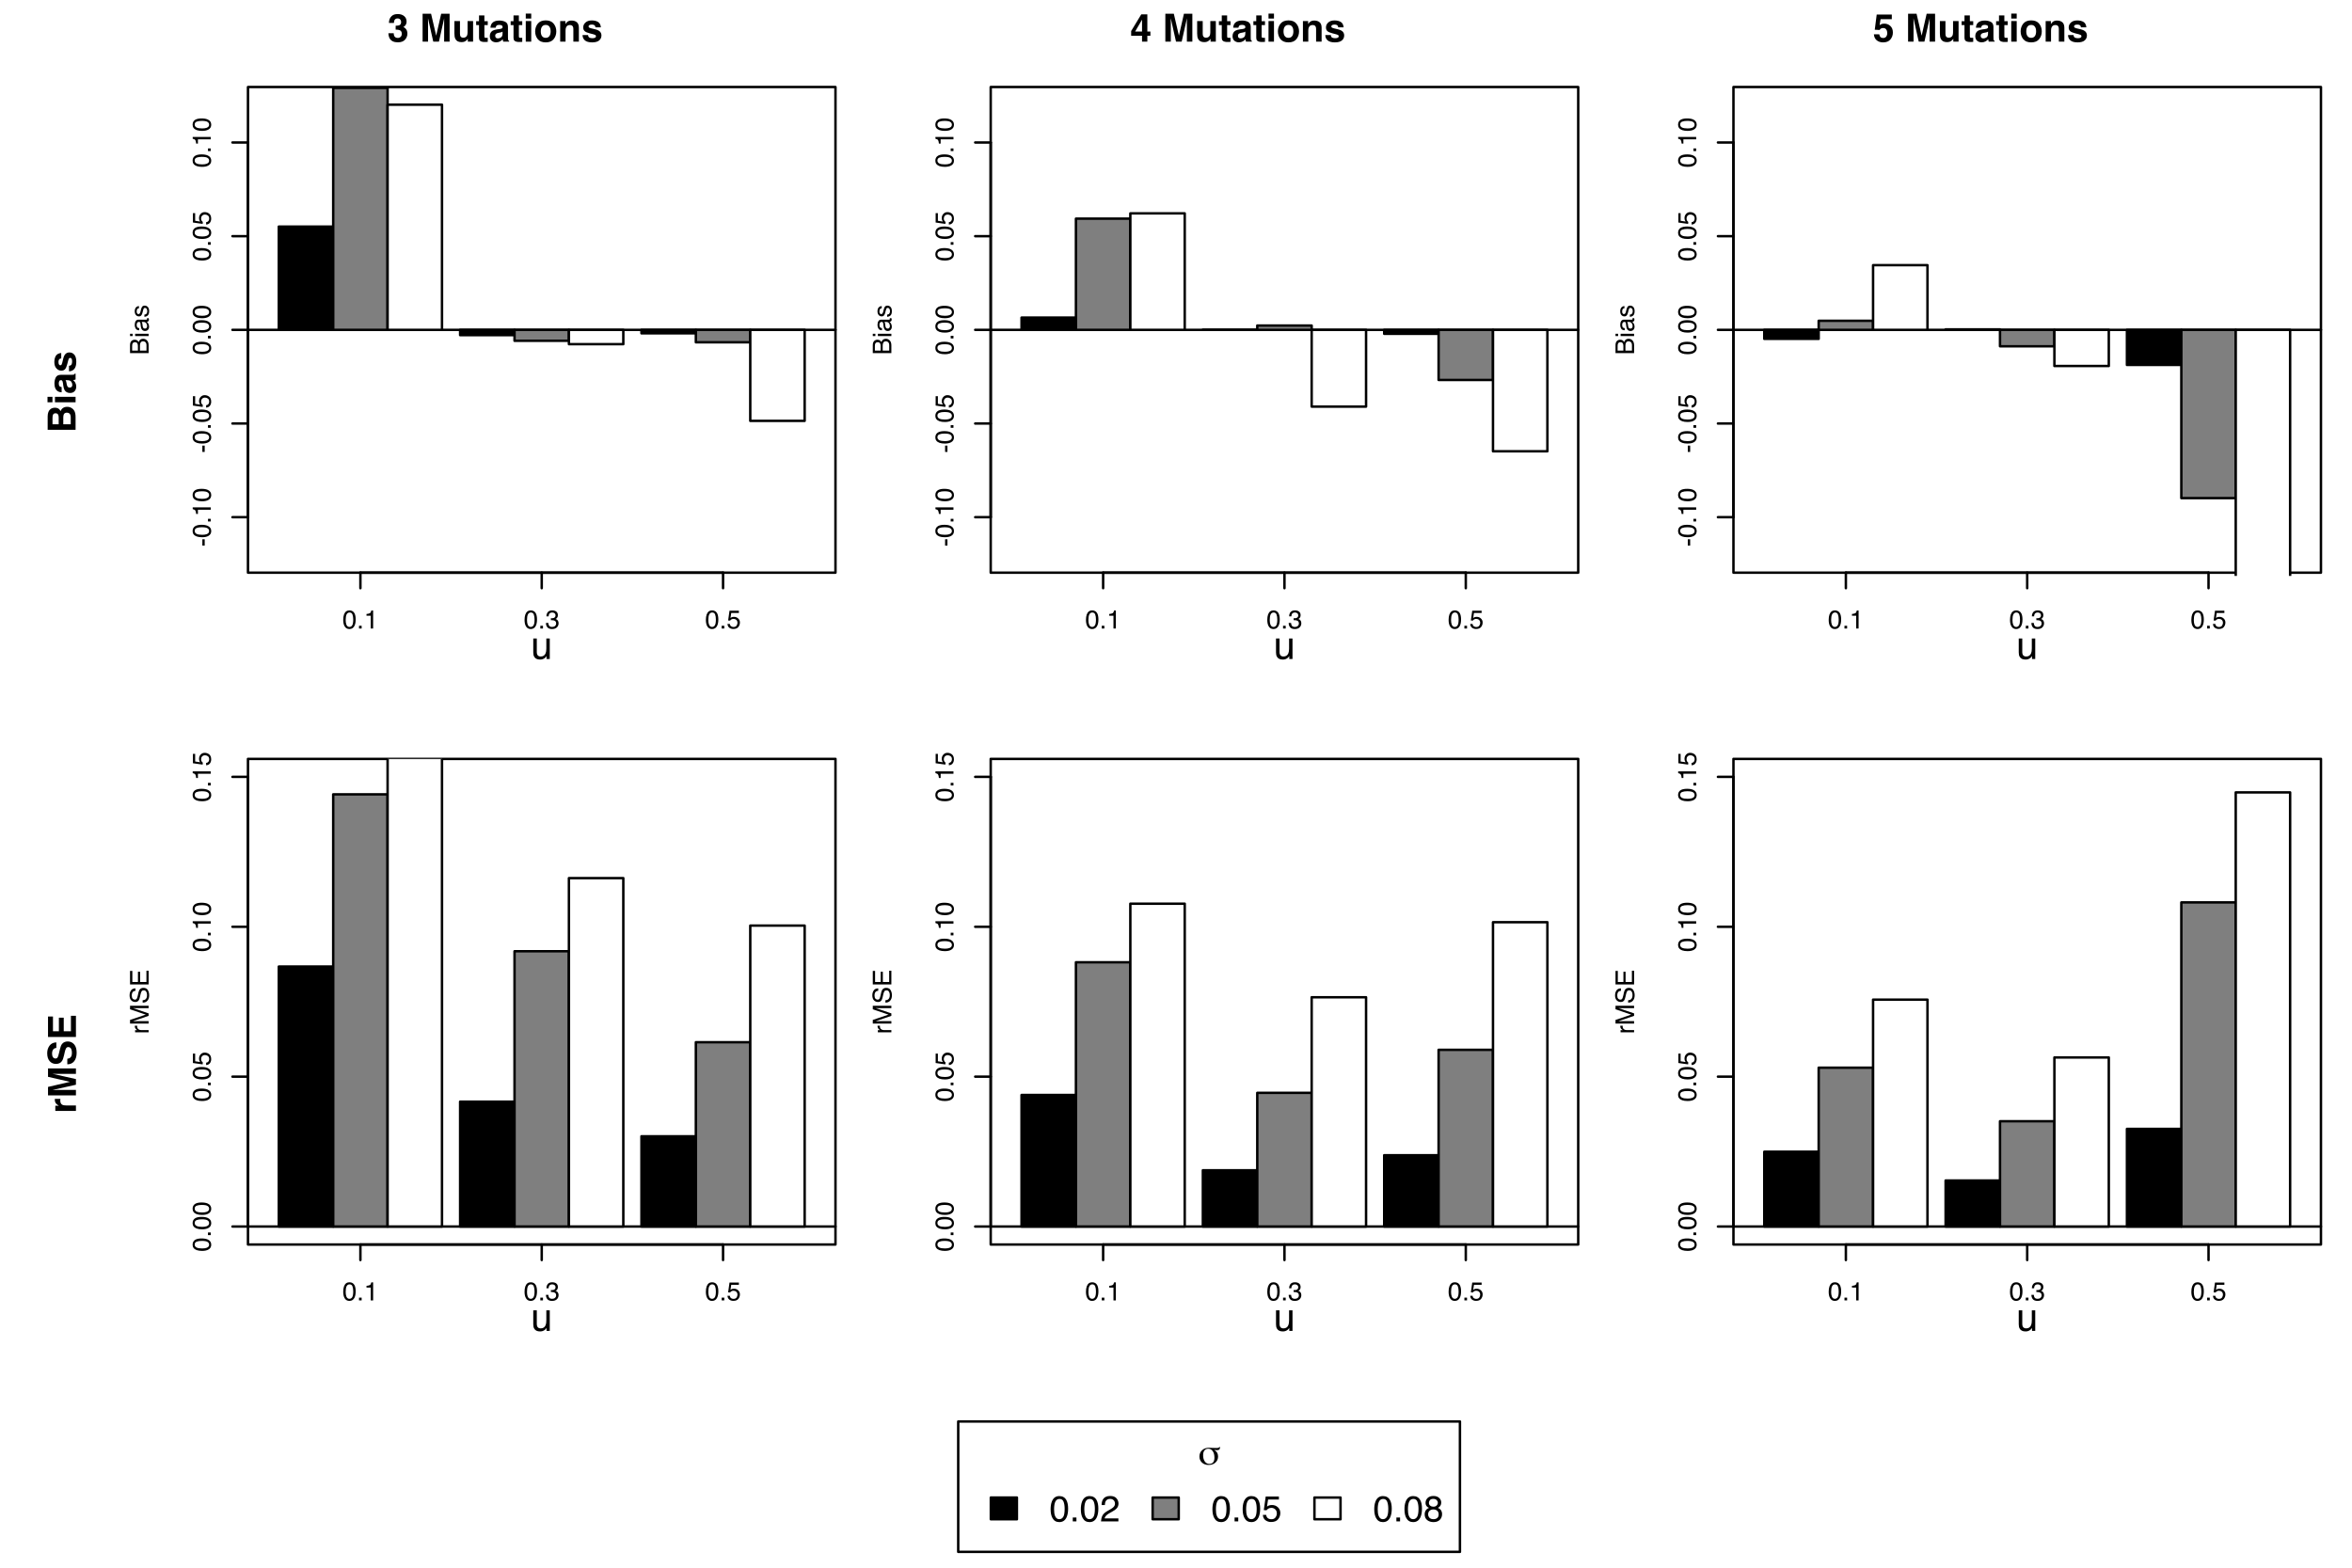 <?xml version="1.0" encoding="UTF-8"?>
<svg xmlns="http://www.w3.org/2000/svg" xmlns:xlink="http://www.w3.org/1999/xlink" width="720pt" height="480pt" viewBox="0 0 720 480" version="1.1">
<defs>
<g>
<symbol overflow="visible" id="glyph0-0">
<path style="stroke:none;" d="M 0.891 0 L 0.891 -8.547 L 7.781 -8.547 L 7.781 0 Z M 6.703 -1.062 L 6.703 -7.484 L 1.953 -7.484 L 1.953 -1.062 Z "/>
</symbol>
<symbol overflow="visible" id="glyph0-1">
<path style="stroke:none;" d="M 1.938 -2.578 C 1.938 -2.242 1.988 -1.969 2.094 -1.75 C 2.301 -1.344 2.664 -1.141 3.188 -1.141 C 3.52 -1.141 3.805 -1.25 4.047 -1.469 C 4.285 -1.688 4.406 -2.004 4.406 -2.422 C 4.406 -2.984 4.18 -3.352 3.734 -3.531 C 3.473 -3.633 3.07 -3.688 2.531 -3.688 L 2.531 -4.875 C 3.062 -4.883 3.438 -4.938 3.656 -5.031 C 4.02 -5.195 4.203 -5.523 4.203 -6.016 C 4.203 -6.336 4.109 -6.598 3.922 -6.797 C 3.734 -7.004 3.469 -7.109 3.125 -7.109 C 2.738 -7.109 2.453 -6.984 2.266 -6.734 C 2.086 -6.484 2 -6.148 2 -5.734 L 0.469 -5.734 C 0.477 -6.148 0.547 -6.547 0.672 -6.922 C 0.805 -7.254 1.02 -7.562 1.312 -7.844 C 1.531 -8.039 1.785 -8.191 2.078 -8.297 C 2.379 -8.398 2.75 -8.453 3.188 -8.453 C 3.988 -8.453 4.633 -8.242 5.125 -7.828 C 5.625 -7.41 5.875 -6.852 5.875 -6.156 C 5.875 -5.656 5.723 -5.238 5.422 -4.906 C 5.242 -4.688 5.051 -4.539 4.844 -4.469 C 5 -4.469 5.219 -4.336 5.5 -4.078 C 5.914 -3.68 6.125 -3.145 6.125 -2.469 C 6.125 -1.758 5.879 -1.133 5.391 -0.594 C 4.898 -0.062 4.172 0.203 3.203 0.203 C 2.016 0.203 1.188 -0.18 0.719 -0.953 C 0.477 -1.367 0.344 -1.91 0.312 -2.578 Z "/>
</symbol>
<symbol overflow="visible" id="glyph0-2">
<path style="stroke:none;" d=""/>
</symbol>
<symbol overflow="visible" id="glyph0-3">
<path style="stroke:none;" d="M 6.562 -8.547 L 9.141 -8.547 L 9.141 0 L 7.469 0 L 7.469 -5.781 C 7.469 -5.945 7.469 -6.176 7.469 -6.469 C 7.477 -6.77 7.484 -7.004 7.484 -7.172 L 5.875 0 L 4.141 0 L 2.531 -7.172 C 2.531 -7.004 2.531 -6.77 2.531 -6.469 C 2.539 -6.176 2.547 -5.945 2.547 -5.781 L 2.547 0 L 0.875 0 L 0.875 -8.547 L 3.469 -8.547 L 5.031 -1.828 Z "/>
</symbol>
<symbol overflow="visible" id="glyph0-4">
<path style="stroke:none;" d="M 2.422 -6.312 L 2.422 -2.516 C 2.422 -2.148 2.461 -1.879 2.547 -1.703 C 2.691 -1.379 2.988 -1.219 3.438 -1.219 C 4 -1.219 4.383 -1.445 4.594 -1.906 C 4.695 -2.145 4.75 -2.469 4.75 -2.875 L 4.75 -6.312 L 6.438 -6.312 L 6.438 0 L 4.828 0 L 4.828 -0.891 C 4.805 -0.867 4.766 -0.812 4.703 -0.719 C 4.641 -0.625 4.566 -0.539 4.484 -0.469 C 4.223 -0.227 3.973 -0.066 3.734 0.016 C 3.492 0.098 3.211 0.141 2.891 0.141 C 1.953 0.141 1.32 -0.195 1 -0.875 C 0.812 -1.238 0.719 -1.785 0.719 -2.516 L 0.719 -6.312 Z M 3.578 -6.484 Z "/>
</symbol>
<symbol overflow="visible" id="glyph0-5">
<path style="stroke:none;" d="M 0.125 -5.078 L 0.125 -6.266 L 1 -6.266 L 1 -8.031 L 2.641 -8.031 L 2.641 -6.266 L 3.672 -6.266 L 3.672 -5.078 L 2.641 -5.078 L 2.641 -1.75 C 2.641 -1.488 2.672 -1.328 2.734 -1.266 C 2.797 -1.203 3 -1.172 3.344 -1.172 C 3.395 -1.172 3.445 -1.172 3.5 -1.172 C 3.551 -1.172 3.609 -1.172 3.672 -1.172 L 3.672 0.062 L 2.875 0.094 C 2.094 0.113 1.562 -0.02 1.281 -0.312 C 1.094 -0.508 1 -0.801 1 -1.188 L 1 -5.078 Z "/>
</symbol>
<symbol overflow="visible" id="glyph0-6">
<path style="stroke:none;" d="M 4.25 -3.078 C 4.145 -3.004 4.039 -2.945 3.938 -2.906 C 3.832 -2.875 3.688 -2.836 3.5 -2.797 L 3.125 -2.734 C 2.781 -2.672 2.535 -2.594 2.391 -2.5 C 2.129 -2.352 2 -2.117 2 -1.797 C 2 -1.516 2.078 -1.312 2.234 -1.188 C 2.391 -1.062 2.582 -1 2.812 -1 C 3.164 -1 3.488 -1.102 3.781 -1.312 C 4.082 -1.52 4.238 -1.898 4.25 -2.453 Z M 3.25 -3.844 C 3.562 -3.883 3.781 -3.93 3.906 -3.984 C 4.145 -4.086 4.266 -4.242 4.266 -4.453 C 4.266 -4.711 4.172 -4.891 3.984 -4.984 C 3.805 -5.086 3.547 -5.141 3.203 -5.141 C 2.805 -5.141 2.531 -5.047 2.375 -4.859 C 2.258 -4.711 2.18 -4.516 2.141 -4.266 L 0.547 -4.266 C 0.578 -4.828 0.734 -5.285 1.016 -5.641 C 1.453 -6.191 2.203 -6.469 3.266 -6.469 C 3.953 -6.469 4.566 -6.332 5.109 -6.062 C 5.641 -5.781 5.906 -5.258 5.906 -4.5 L 5.906 -1.609 C 5.906 -1.398 5.91 -1.156 5.922 -0.875 C 5.93 -0.656 5.961 -0.504 6.016 -0.422 C 6.066 -0.348 6.148 -0.289 6.266 -0.25 L 6.266 0 L 4.469 0 C 4.414 -0.125 4.379 -0.242 4.359 -0.359 C 4.336 -0.473 4.32 -0.602 4.312 -0.75 C 4.082 -0.5 3.82 -0.285 3.531 -0.109 C 3.164 0.098 2.758 0.203 2.312 0.203 C 1.75 0.203 1.281 0.039 0.906 -0.281 C 0.531 -0.613 0.344 -1.082 0.344 -1.688 C 0.344 -2.457 0.641 -3.02 1.234 -3.375 C 1.566 -3.562 2.051 -3.695 2.688 -3.781 Z M 3.344 -6.484 Z "/>
</symbol>
<symbol overflow="visible" id="glyph0-7">
<path style="stroke:none;" d="M 2.469 -7.078 L 0.797 -7.078 L 0.797 -8.594 L 2.469 -8.594 Z M 0.797 -6.312 L 2.469 -6.312 L 2.469 0 L 0.797 0 Z "/>
</symbol>
<symbol overflow="visible" id="glyph0-8">
<path style="stroke:none;" d="M 3.609 -1.172 C 4.086 -1.172 4.457 -1.344 4.719 -1.688 C 4.977 -2.031 5.109 -2.52 5.109 -3.156 C 5.109 -3.781 4.977 -4.266 4.719 -4.609 C 4.457 -4.953 4.086 -5.125 3.609 -5.125 C 3.117 -5.125 2.742 -4.953 2.484 -4.609 C 2.223 -4.266 2.094 -3.781 2.094 -3.156 C 2.094 -2.52 2.223 -2.031 2.484 -1.688 C 2.742 -1.344 3.117 -1.172 3.609 -1.172 Z M 6.844 -3.156 C 6.844 -2.219 6.57 -1.422 6.031 -0.766 C 5.5 -0.109 4.691 0.219 3.609 0.219 C 2.523 0.219 1.711 -0.109 1.172 -0.766 C 0.641 -1.422 0.375 -2.219 0.375 -3.156 C 0.375 -4.062 0.641 -4.848 1.172 -5.516 C 1.711 -6.18 2.523 -6.516 3.609 -6.516 C 4.691 -6.516 5.5 -6.18 6.031 -5.516 C 6.57 -4.848 6.844 -4.062 6.844 -3.156 Z M 3.609 -6.484 Z "/>
</symbol>
<symbol overflow="visible" id="glyph0-9">
<path style="stroke:none;" d="M 4.266 -6.469 C 4.922 -6.469 5.457 -6.297 5.875 -5.953 C 6.289 -5.609 6.5 -5.039 6.5 -4.25 L 6.5 0 L 4.812 0 L 4.812 -3.844 C 4.812 -4.176 4.766 -4.43 4.672 -4.609 C 4.516 -4.93 4.207 -5.094 3.75 -5.094 C 3.188 -5.094 2.801 -4.859 2.594 -4.391 C 2.477 -4.129 2.422 -3.805 2.422 -3.422 L 2.422 0 L 0.781 0 L 0.781 -6.312 L 2.375 -6.312 L 2.375 -5.391 C 2.594 -5.711 2.797 -5.945 2.984 -6.094 C 3.316 -6.344 3.742 -6.469 4.266 -6.469 Z M 3.672 -6.484 Z "/>
</symbol>
<symbol overflow="visible" id="glyph0-10">
<path style="stroke:none;" d="M 2.062 -2.016 C 2.094 -1.723 2.164 -1.516 2.281 -1.391 C 2.488 -1.172 2.867 -1.062 3.422 -1.062 C 3.742 -1.062 4 -1.109 4.188 -1.203 C 4.383 -1.297 4.484 -1.441 4.484 -1.641 C 4.484 -1.828 4.406 -1.969 4.25 -2.062 C 4.094 -2.156 3.52 -2.32 2.531 -2.562 C 1.812 -2.738 1.305 -2.961 1.016 -3.234 C 0.723 -3.492 0.578 -3.867 0.578 -4.359 C 0.578 -4.941 0.805 -5.441 1.266 -5.859 C 1.723 -6.285 2.363 -6.5 3.188 -6.5 C 3.977 -6.5 4.625 -6.344 5.125 -6.031 C 5.625 -5.719 5.91 -5.172 5.984 -4.391 L 4.328 -4.391 C 4.305 -4.609 4.242 -4.781 4.141 -4.906 C 3.961 -5.125 3.656 -5.234 3.219 -5.234 C 2.852 -5.234 2.594 -5.176 2.438 -5.062 C 2.289 -4.957 2.219 -4.828 2.219 -4.672 C 2.219 -4.484 2.301 -4.348 2.469 -4.266 C 2.625 -4.172 3.195 -4.016 4.188 -3.797 C 4.844 -3.648 5.336 -3.422 5.672 -3.109 C 5.992 -2.785 6.156 -2.383 6.156 -1.906 C 6.156 -1.281 5.922 -0.77 5.453 -0.375 C 4.984 0.02 4.266 0.219 3.297 0.219 C 2.297 0.219 1.555 0.008 1.078 -0.406 C 0.609 -0.832 0.375 -1.367 0.375 -2.016 Z M 3.328 -6.484 Z "/>
</symbol>
<symbol overflow="visible" id="glyph0-11">
<path style="stroke:none;" d="M 6.203 -1.812 L 5.266 -1.812 L 5.266 0 L 3.641 0 L 3.641 -1.812 L 0.312 -1.812 L 0.312 -3.25 L 3.406 -8.359 L 5.266 -8.359 L 5.266 -3.109 L 6.203 -3.109 Z M 3.641 -3.109 L 3.641 -6.734 L 1.531 -3.109 Z "/>
</symbol>
<symbol overflow="visible" id="glyph0-12">
<path style="stroke:none;" d="M 1.953 -2.25 C 2.023 -1.883 2.148 -1.602 2.328 -1.406 C 2.516 -1.219 2.789 -1.125 3.156 -1.125 C 3.562 -1.125 3.867 -1.266 4.078 -1.547 C 4.297 -1.836 4.406 -2.203 4.406 -2.641 C 4.406 -3.066 4.301 -3.426 4.094 -3.719 C 3.895 -4.02 3.586 -4.172 3.172 -4.172 C 2.961 -4.172 2.785 -4.145 2.641 -4.094 C 2.379 -4 2.188 -3.828 2.062 -3.578 L 0.578 -3.656 L 1.172 -8.297 L 5.797 -8.297 L 5.797 -6.891 L 2.359 -6.891 L 2.062 -5.062 C 2.312 -5.227 2.508 -5.336 2.656 -5.391 C 2.895 -5.473 3.188 -5.516 3.531 -5.516 C 4.227 -5.516 4.832 -5.281 5.344 -4.812 C 5.863 -4.344 6.125 -3.664 6.125 -2.781 C 6.125 -2 5.875 -1.301 5.375 -0.688 C 4.883 -0.082 4.141 0.219 3.141 0.219 C 2.336 0.219 1.68 0.004 1.172 -0.422 C 0.66 -0.848 0.375 -1.457 0.312 -2.25 Z "/>
</symbol>
<symbol overflow="visible" id="glyph1-0">
<path style="stroke:none;" d="M 0 -0.891 L -8.547 -0.891 L -8.547 -7.781 L 0 -7.781 Z M -1.062 -6.703 L -7.484 -6.703 L -7.484 -1.953 L -1.062 -1.953 Z "/>
</symbol>
<symbol overflow="visible" id="glyph1-1">
<path style="stroke:none;" d="M -7.062 -2.641 L -5.172 -2.641 L -5.172 -4.734 C -5.172 -5.109 -5.238 -5.41 -5.375 -5.641 C -5.52 -5.879 -5.773 -6 -6.141 -6 C -6.535 -6 -6.797 -5.844 -6.922 -5.531 C -7.016 -5.27 -7.062 -4.93 -7.062 -4.516 Z M -3.766 -2.641 L -1.484 -2.641 L -1.484 -4.734 C -1.484 -5.109 -1.535 -5.398 -1.641 -5.609 C -1.816 -5.992 -2.172 -6.188 -2.703 -6.188 C -3.148 -6.188 -3.457 -6 -3.625 -5.625 C -3.707 -5.426 -3.754 -5.141 -3.766 -4.766 Z M -8.547 -5.078 C -8.535 -6.129 -8.234 -6.875 -7.641 -7.312 C -7.273 -7.57 -6.836 -7.703 -6.328 -7.703 C -5.805 -7.703 -5.391 -7.57 -5.078 -7.312 C -4.898 -7.164 -4.738 -6.945 -4.594 -6.656 C -4.426 -7.094 -4.172 -7.422 -3.828 -7.641 C -3.484 -7.867 -3.066 -7.984 -2.578 -7.984 C -2.078 -7.984 -1.625 -7.859 -1.219 -7.609 C -0.945 -7.441 -0.723 -7.238 -0.547 -7 C -0.336 -6.719 -0.191 -6.391 -0.109 -6.016 C -0.035 -5.648 0 -5.25 0 -4.812 L 0 -0.938 L -8.547 -0.938 Z "/>
</symbol>
<symbol overflow="visible" id="glyph1-2">
<path style="stroke:none;" d="M -7.078 -2.469 L -7.078 -0.797 L -8.594 -0.797 L -8.594 -2.469 Z M -6.312 -0.797 L -6.312 -2.469 L 0 -2.469 L 0 -0.797 Z "/>
</symbol>
<symbol overflow="visible" id="glyph1-3">
<path style="stroke:none;" d="M -3.078 -4.25 C -3.004 -4.145 -2.945 -4.039 -2.906 -3.938 C -2.875 -3.832 -2.836 -3.688 -2.797 -3.5 L -2.734 -3.125 C -2.672 -2.781 -2.594 -2.535 -2.5 -2.391 C -2.352 -2.129 -2.117 -2 -1.797 -2 C -1.516 -2 -1.312 -2.078 -1.188 -2.234 C -1.062 -2.391 -1 -2.582 -1 -2.812 C -1 -3.164 -1.102 -3.488 -1.312 -3.781 C -1.52 -4.082 -1.898 -4.238 -2.453 -4.25 Z M -3.844 -3.25 C -3.883 -3.562 -3.93 -3.781 -3.984 -3.906 C -4.086 -4.145 -4.242 -4.266 -4.453 -4.266 C -4.711 -4.266 -4.891 -4.172 -4.984 -3.984 C -5.086 -3.805 -5.141 -3.547 -5.141 -3.203 C -5.141 -2.805 -5.047 -2.531 -4.859 -2.375 C -4.711 -2.258 -4.516 -2.18 -4.266 -2.141 L -4.266 -0.547 C -4.828 -0.578 -5.285 -0.734 -5.641 -1.016 C -6.191 -1.453 -6.469 -2.203 -6.469 -3.266 C -6.469 -3.953 -6.332 -4.566 -6.062 -5.109 C -5.781 -5.641 -5.258 -5.906 -4.5 -5.906 L -1.609 -5.906 C -1.398 -5.906 -1.156 -5.91 -0.875 -5.922 C -0.656 -5.93 -0.504 -5.961 -0.422 -6.016 C -0.348 -6.066 -0.289 -6.148 -0.25 -6.266 L 0 -6.266 L 0 -4.469 C -0.125 -4.414 -0.242 -4.379 -0.359 -4.359 C -0.473 -4.336 -0.602 -4.32 -0.75 -4.312 C -0.5 -4.082 -0.285 -3.82 -0.109 -3.531 C 0.098 -3.164 0.203 -2.758 0.203 -2.312 C 0.203 -1.75 0.039 -1.281 -0.281 -0.906 C -0.613 -0.531 -1.082 -0.344 -1.688 -0.344 C -2.457 -0.344 -3.02 -0.641 -3.375 -1.234 C -3.562 -1.566 -3.695 -2.051 -3.781 -2.688 Z M -6.484 -3.344 Z "/>
</symbol>
<symbol overflow="visible" id="glyph1-4">
<path style="stroke:none;" d="M -2.016 -2.062 C -1.723 -2.094 -1.516 -2.164 -1.391 -2.281 C -1.172 -2.488 -1.062 -2.867 -1.062 -3.422 C -1.062 -3.742 -1.109 -4 -1.203 -4.188 C -1.297 -4.383 -1.441 -4.484 -1.641 -4.484 C -1.828 -4.484 -1.969 -4.406 -2.062 -4.25 C -2.156 -4.094 -2.32 -3.52 -2.562 -2.531 C -2.738 -1.812 -2.961 -1.305 -3.234 -1.016 C -3.492 -0.723 -3.867 -0.578 -4.359 -0.578 C -4.941 -0.578 -5.441 -0.805 -5.859 -1.266 C -6.285 -1.723 -6.5 -2.363 -6.5 -3.188 C -6.5 -3.977 -6.344 -4.625 -6.031 -5.125 C -5.719 -5.625 -5.172 -5.91 -4.391 -5.984 L -4.391 -4.328 C -4.609 -4.305 -4.781 -4.242 -4.906 -4.141 C -5.125 -3.961 -5.234 -3.656 -5.234 -3.219 C -5.234 -2.852 -5.176 -2.594 -5.062 -2.438 C -4.957 -2.289 -4.828 -2.219 -4.672 -2.219 C -4.484 -2.219 -4.348 -2.301 -4.266 -2.469 C -4.172 -2.625 -4.016 -3.195 -3.797 -4.188 C -3.648 -4.844 -3.422 -5.336 -3.109 -5.672 C -2.785 -5.992 -2.383 -6.156 -1.906 -6.156 C -1.281 -6.156 -0.77 -5.922 -0.375 -5.453 C 0.02 -4.984 0.219 -4.266 0.219 -3.297 C 0.219 -2.297 0.008 -1.555 -0.406 -1.078 C -0.832 -0.609 -1.367 -0.375 -2.016 -0.375 Z M -6.484 -3.328 Z "/>
</symbol>
<symbol overflow="visible" id="glyph1-5">
<path style="stroke:none;" d="M -6.469 -4.203 C -6.469 -4.234 -6.469 -4.258 -6.469 -4.281 C -6.469 -4.301 -6.461 -4.348 -6.453 -4.422 L -4.766 -4.422 C -4.773 -4.316 -4.781 -4.223 -4.781 -4.141 C -4.789 -4.066 -4.797 -4.004 -4.797 -3.953 C -4.797 -3.285 -4.578 -2.836 -4.141 -2.609 C -3.898 -2.484 -3.523 -2.422 -3.016 -2.422 L 0 -2.422 L 0 -0.75 L -6.312 -0.75 L -6.312 -2.328 L -5.219 -2.328 C -5.633 -2.586 -5.922 -2.812 -6.078 -3 C -6.336 -3.312 -6.469 -3.711 -6.469 -4.203 Z "/>
</symbol>
<symbol overflow="visible" id="glyph1-6">
<path style="stroke:none;" d="M -8.547 -6.562 L -8.547 -9.141 L 0 -9.141 L 0 -7.469 L -5.781 -7.469 C -5.945 -7.469 -6.176 -7.469 -6.469 -7.469 C -6.77 -7.477 -7.004 -7.484 -7.172 -7.484 L 0 -5.875 L 0 -4.141 L -7.172 -2.531 C -7.004 -2.531 -6.77 -2.531 -6.469 -2.531 C -6.176 -2.539 -5.945 -2.547 -5.781 -2.547 L 0 -2.547 L 0 -0.875 L -8.547 -0.875 L -8.547 -3.469 L -1.828 -5.031 Z "/>
</symbol>
<symbol overflow="visible" id="glyph1-7">
<path style="stroke:none;" d="M -2.641 -2.203 C -2.242 -2.254 -1.953 -2.359 -1.766 -2.516 C -1.41 -2.805 -1.234 -3.301 -1.234 -4 C -1.234 -4.426 -1.281 -4.77 -1.375 -5.031 C -1.551 -5.531 -1.879 -5.781 -2.359 -5.781 C -2.641 -5.781 -2.859 -5.656 -3.016 -5.406 C -3.172 -5.156 -3.305 -4.77 -3.422 -4.25 L -3.625 -3.344 C -3.82 -2.445 -4.039 -1.832 -4.281 -1.5 C -4.676 -0.914 -5.289 -0.625 -6.125 -0.625 C -6.895 -0.625 -7.531 -0.898 -8.031 -1.453 C -8.539 -2.016 -8.797 -2.836 -8.797 -3.922 C -8.797 -4.816 -8.555 -5.582 -8.078 -6.219 C -7.598 -6.852 -6.906 -7.188 -6 -7.219 L -6 -5.516 C -6.508 -5.484 -6.875 -5.254 -7.094 -4.828 C -7.238 -4.555 -7.312 -4.211 -7.312 -3.797 C -7.312 -3.336 -7.219 -2.969 -7.031 -2.688 C -6.844 -2.414 -6.582 -2.281 -6.25 -2.281 C -5.945 -2.281 -5.723 -2.414 -5.578 -2.688 C -5.473 -2.863 -5.352 -3.234 -5.219 -3.797 L -4.859 -5.281 C -4.711 -5.926 -4.508 -6.41 -4.25 -6.734 C -3.844 -7.242 -3.258 -7.5 -2.5 -7.5 C -1.719 -7.5 -1.066 -7.203 -0.547 -6.609 C -0.035 -6.016 0.219 -5.172 0.219 -4.078 C 0.219 -2.961 -0.031 -2.086 -0.531 -1.453 C -1.039 -0.816 -1.742 -0.5 -2.641 -0.5 Z M -8.812 -3.938 Z "/>
</symbol>
<symbol overflow="visible" id="glyph1-8">
<path style="stroke:none;" d="M -7.031 -7.219 L -7.031 -2.703 L -5.219 -2.703 L -5.219 -6.859 L -3.734 -6.859 L -3.734 -2.703 L -1.531 -2.703 L -1.531 -7.438 L 0 -7.438 L 0 -0.953 L -8.547 -0.953 L -8.547 -7.219 Z "/>
</symbol>
<symbol overflow="visible" id="glyph2-0">
<path style="stroke:none;" d="M 0 -0.25 L -5.688 -0.25 L -5.688 -4.766 L 0 -4.766 Z M -0.719 -4.047 L -4.969 -4.047 L -4.969 -0.969 L -0.719 -0.969 Z "/>
</symbol>
<symbol overflow="visible" id="glyph2-1">
<path style="stroke:none;" d="M -2.562 -0.328 L -2.562 -2.266 L -1.844 -2.266 L -1.844 -0.328 Z "/>
</symbol>
<symbol overflow="visible" id="glyph2-2">
<path style="stroke:none;" d="M -5.547 -2.141 C -5.547 -2.859 -5.25 -3.379 -4.656 -3.703 C -4.195 -3.941 -3.57 -4.062 -2.781 -4.062 C -2.02 -4.062 -1.395 -3.953 -0.906 -3.734 C -0.195 -3.41 0.156 -2.879 0.156 -2.141 C 0.156 -1.473 -0.133 -0.977 -0.719 -0.656 C -1.195 -0.383 -1.844 -0.25 -2.656 -0.25 C -3.281 -0.25 -3.82 -0.328 -4.281 -0.484 C -5.125 -0.797 -5.547 -1.348 -5.547 -2.141 Z M -0.484 -2.141 C -0.484 -2.492 -0.641 -2.773 -0.953 -2.984 C -1.273 -3.203 -1.875 -3.312 -2.75 -3.312 C -3.375 -3.312 -3.891 -3.234 -4.297 -3.078 C -4.703 -2.93 -4.906 -2.633 -4.906 -2.188 C -4.906 -1.781 -4.711 -1.477 -4.328 -1.281 C -3.941 -1.094 -3.375 -1 -2.625 -1 C -2.062 -1 -1.609 -1.062 -1.266 -1.188 C -0.742 -1.375 -0.484 -1.691 -0.484 -2.141 Z "/>
</symbol>
<symbol overflow="visible" id="glyph2-3">
<path style="stroke:none;" d="M -0.844 -0.672 L -0.844 -1.484 L 0 -1.484 L 0 -0.672 Z "/>
</symbol>
<symbol overflow="visible" id="glyph2-4">
<path style="stroke:none;" d="M -3.922 -0.766 L -4.453 -0.766 C -4.504 -1.266 -4.586 -1.613 -4.703 -1.812 C -4.816 -2.008 -5.086 -2.156 -5.516 -2.25 L -5.516 -2.797 L 0 -2.797 L 0 -2.062 L -3.922 -2.062 Z "/>
</symbol>
<symbol overflow="visible" id="glyph2-5">
<path style="stroke:none;" d="M -1.406 -0.984 C -1.008 -1.023 -0.738 -1.207 -0.594 -1.531 C -0.508 -1.695 -0.469 -1.891 -0.469 -2.109 C -0.469 -2.516 -0.598 -2.816 -0.859 -3.016 C -1.129 -3.211 -1.422 -3.312 -1.734 -3.312 C -2.129 -3.312 -2.43 -3.191 -2.641 -2.953 C -2.848 -2.723 -2.953 -2.441 -2.953 -2.109 C -2.953 -1.867 -2.906 -1.66 -2.812 -1.484 C -2.719 -1.316 -2.586 -1.176 -2.422 -1.062 L -2.469 -0.453 L -5.453 -0.875 L -5.453 -3.75 L -4.766 -3.75 L -4.766 -1.406 L -3.234 -1.172 C -3.328 -1.297 -3.398 -1.414 -3.453 -1.531 C -3.535 -1.738 -3.578 -1.977 -3.578 -2.25 C -3.578 -2.758 -3.41 -3.188 -3.078 -3.531 C -2.754 -3.883 -2.344 -4.062 -1.844 -4.062 C -1.32 -4.062 -0.859 -3.898 -0.453 -3.578 C -0.055 -3.254 0.141 -2.738 0.141 -2.031 C 0.141 -1.582 0.016 -1.18 -0.234 -0.828 C -0.492 -0.484 -0.883 -0.289 -1.406 -0.25 Z "/>
</symbol>
<symbol overflow="visible" id="glyph2-6">
<path style="stroke:none;" d="M -3.281 -2.734 C -3.281 -3.055 -3.328 -3.312 -3.422 -3.5 C -3.555 -3.781 -3.812 -3.922 -4.188 -3.922 C -4.551 -3.922 -4.801 -3.77 -4.938 -3.469 C -5.008 -3.301 -5.047 -3.051 -5.047 -2.719 L -5.047 -1.344 L -3.281 -1.344 Z M -0.656 -3 C -0.656 -3.469 -0.789 -3.801 -1.062 -4 C -1.238 -4.133 -1.445 -4.203 -1.688 -4.203 C -2.102 -4.203 -2.383 -4.016 -2.531 -3.641 C -2.613 -3.441 -2.656 -3.18 -2.656 -2.859 L -2.656 -1.344 L -0.656 -1.344 Z M -5.688 -0.578 L -5.688 -3.031 C -5.688 -3.688 -5.488 -4.156 -5.094 -4.438 C -4.852 -4.602 -4.582 -4.688 -4.281 -4.688 C -3.914 -4.688 -3.617 -4.586 -3.391 -4.391 C -3.266 -4.285 -3.156 -4.133 -3.062 -3.938 C -2.945 -4.219 -2.82 -4.43 -2.688 -4.578 C -2.438 -4.836 -2.094 -4.969 -1.656 -4.969 C -1.289 -4.969 -0.961 -4.852 -0.672 -4.625 C -0.223 -4.281 0 -3.734 0 -2.984 L 0 -0.578 Z "/>
</symbol>
<symbol overflow="visible" id="glyph2-7">
<path style="stroke:none;" d="M -4.125 -0.516 L -4.125 -1.219 L 0 -1.219 L 0 -0.516 Z M -5.688 -0.516 L -5.688 -1.219 L -4.891 -1.219 L -4.891 -0.516 Z "/>
</symbol>
<symbol overflow="visible" id="glyph2-8">
<path style="stroke:none;" d="M -1.109 -1.047 C -0.898 -1.047 -0.738 -1.117 -0.625 -1.266 C -0.508 -1.41 -0.453 -1.582 -0.453 -1.781 C -0.453 -2.031 -0.508 -2.27 -0.625 -2.5 C -0.812 -2.883 -1.117 -3.078 -1.547 -3.078 L -2.109 -3.078 C -2.055 -2.992 -2.008 -2.883 -1.969 -2.75 C -1.938 -2.613 -1.91 -2.484 -1.891 -2.359 L -1.844 -1.938 C -1.812 -1.688 -1.758 -1.492 -1.688 -1.359 C -1.562 -1.148 -1.367 -1.047 -1.109 -1.047 Z M -2.516 -2.734 C -2.535 -2.891 -2.602 -2.992 -2.719 -3.047 C -2.77 -3.078 -2.859 -3.094 -2.984 -3.094 C -3.211 -3.094 -3.379 -3.008 -3.484 -2.844 C -3.598 -2.676 -3.656 -2.438 -3.656 -2.125 C -3.656 -1.758 -3.555 -1.5 -3.359 -1.344 C -3.254 -1.258 -3.094 -1.207 -2.875 -1.188 L -2.875 -0.531 C -3.383 -0.539 -3.738 -0.703 -3.938 -1.016 C -4.145 -1.336 -4.25 -1.711 -4.25 -2.141 C -4.25 -2.617 -4.156 -3.016 -3.969 -3.328 C -3.781 -3.629 -3.488 -3.781 -3.094 -3.781 L -0.719 -3.781 C -0.645 -3.781 -0.582 -3.789 -0.531 -3.812 C -0.488 -3.844 -0.469 -3.906 -0.469 -4 C -0.469 -4.031 -0.469 -4.066 -0.469 -4.109 C -0.477 -4.148 -0.488 -4.191 -0.5 -4.234 L 0.016 -4.234 C 0.047 -4.129 0.066 -4.047 0.078 -3.984 C 0.086 -3.93 0.094 -3.852 0.094 -3.75 C 0.094 -3.508 0.004 -3.336 -0.172 -3.234 C -0.254 -3.18 -0.379 -3.141 -0.547 -3.109 C -0.359 -2.973 -0.195 -2.77 -0.062 -2.5 C 0.07 -2.238 0.141 -1.945 0.141 -1.625 C 0.141 -1.238 0.023 -0.922 -0.203 -0.672 C -0.441 -0.43 -0.738 -0.312 -1.094 -0.312 C -1.469 -0.312 -1.758 -0.43 -1.969 -0.672 C -2.188 -0.91 -2.32 -1.227 -2.375 -1.625 Z M -4.25 -2.156 Z "/>
</symbol>
<symbol overflow="visible" id="glyph2-9">
<path style="stroke:none;" d="M -1.297 -0.922 C -1.066 -0.941 -0.891 -1 -0.766 -1.094 C -0.535 -1.27 -0.422 -1.578 -0.422 -2.016 C -0.422 -2.266 -0.477 -2.488 -0.594 -2.688 C -0.707 -2.883 -0.883 -2.984 -1.125 -2.984 C -1.301 -2.984 -1.438 -2.906 -1.531 -2.75 C -1.582 -2.645 -1.645 -2.445 -1.719 -2.156 L -1.859 -1.594 C -1.941 -1.25 -2.039 -0.988 -2.156 -0.812 C -2.344 -0.52 -2.602 -0.375 -2.938 -0.375 C -3.332 -0.375 -3.648 -0.516 -3.891 -0.797 C -4.129 -1.078 -4.25 -1.457 -4.25 -1.938 C -4.25 -2.562 -4.066 -3.008 -3.703 -3.281 C -3.473 -3.457 -3.223 -3.539 -2.953 -3.531 L -2.953 -2.875 C -3.109 -2.863 -3.25 -2.812 -3.375 -2.719 C -3.562 -2.551 -3.656 -2.27 -3.656 -1.875 C -3.656 -1.613 -3.602 -1.414 -3.5 -1.281 C -3.406 -1.145 -3.273 -1.078 -3.109 -1.078 C -2.922 -1.078 -2.773 -1.164 -2.672 -1.344 C -2.609 -1.445 -2.551 -1.598 -2.5 -1.797 L -2.391 -2.266 C -2.266 -2.766 -2.145 -3.098 -2.031 -3.266 C -1.852 -3.535 -1.578 -3.672 -1.203 -3.672 C -0.828 -3.672 -0.504 -3.531 -0.234 -3.25 C 0.023 -2.969 0.156 -2.547 0.156 -1.984 C 0.156 -1.359 0.016 -0.914 -0.266 -0.656 C -0.547 -0.406 -0.891 -0.27 -1.297 -0.25 Z M -4.25 -1.953 Z "/>
</symbol>
<symbol overflow="visible" id="glyph2-10">
<path style="stroke:none;" d="M -4.141 -0.531 L -4.141 -1.188 L -3.422 -1.188 C -3.566 -1.238 -3.738 -1.367 -3.938 -1.578 C -4.133 -1.797 -4.234 -2.047 -4.234 -2.328 C -4.234 -2.336 -4.234 -2.359 -4.234 -2.391 C -4.234 -2.422 -4.227 -2.473 -4.219 -2.547 L -3.484 -2.547 C -3.492 -2.504 -3.5 -2.461 -3.5 -2.422 C -3.5 -2.391 -3.5 -2.352 -3.5 -2.312 C -3.5 -1.969 -3.383 -1.695 -3.156 -1.5 C -2.938 -1.312 -2.676 -1.219 -2.375 -1.219 L 0 -1.219 L 0 -0.531 Z "/>
</symbol>
<symbol overflow="visible" id="glyph2-11">
<path style="stroke:none;" d="M -5.688 -0.578 L -5.688 -1.688 L -0.875 -3.312 L -5.688 -4.938 L -5.688 -6.031 L 0 -6.031 L 0 -5.297 L -3.359 -5.297 C -3.473 -5.297 -3.66 -5.297 -3.922 -5.297 C -4.191 -5.305 -4.484 -5.312 -4.797 -5.312 L 0 -3.688 L 0 -2.938 L -4.797 -1.297 L -4.625 -1.297 C -4.477 -1.297 -4.266 -1.297 -3.984 -1.297 C -3.703 -1.305 -3.492 -1.312 -3.359 -1.312 L 0 -1.312 L 0 -0.578 Z "/>
</symbol>
<symbol overflow="visible" id="glyph2-12">
<path style="stroke:none;" d="M -1.828 -1.109 C -1.504 -1.129 -1.242 -1.203 -1.047 -1.328 C -0.672 -1.586 -0.484 -2.039 -0.484 -2.688 C -0.484 -2.977 -0.523 -3.238 -0.609 -3.469 C -0.766 -3.926 -1.051 -4.156 -1.469 -4.156 C -1.781 -4.156 -2 -4.062 -2.125 -3.875 C -2.258 -3.676 -2.375 -3.367 -2.469 -2.953 L -2.641 -2.188 C -2.754 -1.676 -2.879 -1.316 -3.016 -1.109 C -3.254 -0.754 -3.609 -0.578 -4.078 -0.578 C -4.586 -0.578 -5.004 -0.75 -5.328 -1.094 C -5.66 -1.445 -5.828 -1.953 -5.828 -2.609 C -5.828 -3.203 -5.68 -3.707 -5.391 -4.125 C -5.109 -4.539 -4.648 -4.75 -4.016 -4.75 L -4.016 -4.016 C -4.316 -3.984 -4.551 -3.906 -4.719 -3.781 C -5.008 -3.539 -5.156 -3.141 -5.156 -2.578 C -5.156 -2.129 -5.062 -1.801 -4.875 -1.594 C -4.688 -1.395 -4.461 -1.297 -4.203 -1.297 C -3.93 -1.297 -3.727 -1.414 -3.594 -1.656 C -3.508 -1.801 -3.406 -2.145 -3.281 -2.688 L -3.109 -3.484 C -3.016 -3.867 -2.895 -4.164 -2.75 -4.375 C -2.477 -4.727 -2.094 -4.906 -1.594 -4.906 C -0.957 -4.906 -0.504 -4.676 -0.234 -4.219 C 0.035 -3.77 0.172 -3.238 0.172 -2.625 C 0.172 -1.926 -0.008 -1.375 -0.375 -0.969 C -0.727 -0.57 -1.211 -0.379 -1.828 -0.391 Z M -5.844 -2.656 Z "/>
</symbol>
<symbol overflow="visible" id="glyph2-13">
<path style="stroke:none;" d="M -5.688 -0.672 L -5.688 -4.812 L -4.984 -4.812 L -4.984 -1.422 L -3.266 -1.422 L -3.266 -4.562 L -2.609 -4.562 L -2.609 -1.422 L -0.672 -1.422 L -0.672 -4.875 L 0 -4.875 L 0 -0.672 Z M -5.688 -2.781 Z "/>
</symbol>
<symbol overflow="visible" id="glyph3-0">
<path style="stroke:none;" d="M 0.25 0 L 0.25 -5.688 L 4.766 -5.688 L 4.766 0 Z M 4.047 -0.719 L 4.047 -4.969 L 0.969 -4.969 L 0.969 -0.719 Z "/>
</symbol>
<symbol overflow="visible" id="glyph3-1">
<path style="stroke:none;" d="M 2.141 -5.547 C 2.859 -5.547 3.379 -5.25 3.703 -4.656 C 3.941 -4.195 4.062 -3.57 4.062 -2.781 C 4.062 -2.02 3.953 -1.395 3.734 -0.906 C 3.41 -0.195 2.879 0.156 2.141 0.156 C 1.473 0.156 0.977 -0.133 0.656 -0.719 C 0.383 -1.195 0.25 -1.844 0.25 -2.656 C 0.25 -3.281 0.328 -3.82 0.484 -4.281 C 0.797 -5.125 1.348 -5.547 2.141 -5.547 Z M 2.141 -0.484 C 2.492 -0.484 2.773 -0.641 2.984 -0.953 C 3.203 -1.273 3.312 -1.875 3.312 -2.75 C 3.312 -3.375 3.234 -3.891 3.078 -4.297 C 2.93 -4.703 2.633 -4.906 2.188 -4.906 C 1.781 -4.906 1.477 -4.711 1.281 -4.328 C 1.094 -3.941 1 -3.375 1 -2.625 C 1 -2.062 1.062 -1.609 1.188 -1.266 C 1.375 -0.742 1.691 -0.484 2.141 -0.484 Z "/>
</symbol>
<symbol overflow="visible" id="glyph3-2">
<path style="stroke:none;" d="M 0.672 -0.844 L 1.484 -0.844 L 1.484 0 L 0.672 0 Z "/>
</symbol>
<symbol overflow="visible" id="glyph3-3">
<path style="stroke:none;" d="M 0.766 -3.922 L 0.766 -4.453 C 1.266 -4.504 1.613 -4.586 1.812 -4.703 C 2.008 -4.816 2.156 -5.086 2.25 -5.516 L 2.797 -5.516 L 2.797 0 L 2.062 0 L 2.062 -3.922 Z "/>
</symbol>
<symbol overflow="visible" id="glyph3-4">
<path style="stroke:none;" d="M 2.062 0.156 C 1.406 0.156 0.926 -0.02 0.625 -0.375 C 0.332 -0.738 0.188 -1.18 0.188 -1.703 L 0.922 -1.703 C 0.953 -1.348 1.02 -1.086 1.125 -0.922 C 1.301 -0.629 1.625 -0.484 2.094 -0.484 C 2.457 -0.484 2.75 -0.582 2.969 -0.781 C 3.195 -0.977 3.312 -1.227 3.312 -1.531 C 3.312 -1.914 3.191 -2.18 2.953 -2.328 C 2.723 -2.484 2.398 -2.562 1.984 -2.562 C 1.941 -2.562 1.895 -2.562 1.844 -2.562 C 1.801 -2.562 1.754 -2.562 1.703 -2.562 L 1.703 -3.172 C 1.773 -3.16 1.832 -3.156 1.875 -3.156 C 1.926 -3.156 1.984 -3.156 2.047 -3.156 C 2.305 -3.156 2.52 -3.195 2.688 -3.281 C 2.977 -3.426 3.125 -3.68 3.125 -4.047 C 3.125 -4.328 3.023 -4.539 2.828 -4.688 C 2.629 -4.832 2.398 -4.906 2.141 -4.906 C 1.68 -4.906 1.363 -4.754 1.188 -4.453 C 1.082 -4.273 1.023 -4.031 1.016 -3.719 L 0.328 -3.719 C 0.328 -4.133 0.41 -4.484 0.578 -4.766 C 0.859 -5.285 1.359 -5.547 2.078 -5.547 C 2.641 -5.547 3.07 -5.422 3.375 -5.172 C 3.688 -4.922 3.844 -4.555 3.844 -4.078 C 3.844 -3.734 3.754 -3.457 3.578 -3.25 C 3.461 -3.113 3.316 -3.008 3.141 -2.938 C 3.422 -2.852 3.645 -2.695 3.812 -2.469 C 3.977 -2.25 4.062 -1.973 4.062 -1.641 C 4.062 -1.109 3.883 -0.676 3.531 -0.344 C 3.188 -0.008 2.695 0.156 2.062 0.156 Z "/>
</symbol>
<symbol overflow="visible" id="glyph3-5">
<path style="stroke:none;" d="M 0.984 -1.406 C 1.023 -1.008 1.207 -0.738 1.531 -0.594 C 1.695 -0.508 1.891 -0.469 2.109 -0.469 C 2.516 -0.469 2.816 -0.598 3.016 -0.859 C 3.211 -1.129 3.312 -1.422 3.312 -1.734 C 3.312 -2.129 3.191 -2.43 2.953 -2.641 C 2.723 -2.848 2.441 -2.953 2.109 -2.953 C 1.867 -2.953 1.66 -2.906 1.484 -2.812 C 1.316 -2.719 1.176 -2.586 1.062 -2.422 L 0.453 -2.469 L 0.875 -5.453 L 3.75 -5.453 L 3.75 -4.766 L 1.406 -4.766 L 1.172 -3.234 C 1.297 -3.328 1.414 -3.398 1.531 -3.453 C 1.738 -3.535 1.977 -3.578 2.25 -3.578 C 2.758 -3.578 3.188 -3.41 3.531 -3.078 C 3.883 -2.754 4.062 -2.344 4.062 -1.844 C 4.062 -1.32 3.898 -0.859 3.578 -0.453 C 3.254 -0.055 2.738 0.141 2.031 0.141 C 1.582 0.141 1.18 0.016 0.828 -0.234 C 0.484 -0.492 0.289 -0.883 0.25 -1.406 Z "/>
</symbol>
<symbol overflow="visible" id="glyph4-0">
<path style="stroke:none;" d="M 0.391 0 L 0.391 -8.609 L 7.219 -8.609 L 7.219 0 Z M 6.141 -1.078 L 6.141 -7.531 L 1.469 -7.531 L 1.469 -1.078 Z "/>
</symbol>
<symbol overflow="visible" id="glyph4-1">
<path style="stroke:none;" d="M 1.828 -6.281 L 1.828 -2.109 C 1.828 -1.785 1.879 -1.523 1.984 -1.328 C 2.172 -0.953 2.52 -0.766 3.031 -0.766 C 3.758 -0.766 4.258 -1.094 4.531 -1.75 C 4.676 -2.102 4.75 -2.582 4.75 -3.188 L 4.75 -6.281 L 5.797 -6.281 L 5.797 0 L 4.812 0 L 4.812 -0.922 C 4.676 -0.68 4.508 -0.484 4.312 -0.328 C 3.906 0.004 3.414 0.172 2.844 0.172 C 1.945 0.172 1.336 -0.129 1.016 -0.734 C 0.836 -1.047 0.75 -1.473 0.75 -2.016 L 0.75 -6.281 Z M 3.281 -6.422 Z "/>
</symbol>
<symbol overflow="visible" id="glyph5-0">
<path style="stroke:none;" d="M 0.547 1.953 L 0.547 -7.828 L 6.094 -7.828 L 6.094 1.953 Z M 1.172 1.344 L 5.484 1.344 L 5.484 -7.203 L 1.172 -7.203 Z "/>
</symbol>
<symbol overflow="visible" id="glyph5-1">
<path style="stroke:none;" d="M 4.984 -2.109 C 4.984 -2.941 4.812 -3.602 4.469 -4.094 C 4.125 -4.594 3.664 -4.844 3.094 -4.844 C 2.594 -4.844 2.203 -4.664 1.922 -4.312 C 1.648 -3.969 1.516 -3.477 1.516 -2.844 C 1.516 -2.062 1.688 -1.426 2.031 -0.938 C 2.375 -0.445 2.828 -0.203 3.391 -0.203 C 3.922 -0.203 4.316 -0.359 4.578 -0.672 C 4.848 -0.984 4.984 -1.461 4.984 -2.109 Z M 4.859 -4.484 C 5.266 -4.273 5.57 -4 5.781 -3.656 C 5.988 -3.32 6.094 -2.926 6.094 -2.469 C 6.094 -1.707 5.82 -1.082 5.281 -0.594 C 4.75 -0.113 4.051 0.125 3.188 0.125 C 2.363 0.125 1.691 -0.113 1.172 -0.594 C 0.648 -1.082 0.391 -1.695 0.391 -2.438 C 0.391 -3.25 0.66 -3.898 1.203 -4.391 C 1.742 -4.891 2.461 -5.141 3.359 -5.141 C 3.547 -5.141 3.883 -5.125 4.375 -5.094 C 4.863 -5.07 5.258 -5.062 5.562 -5.062 C 5.852 -5.062 6.07 -5.086 6.219 -5.141 C 6.363 -5.191 6.441 -5.266 6.453 -5.359 L 6.703 -5.359 C 6.691 -4.992 6.617 -4.742 6.484 -4.609 C 6.348 -4.473 6.109 -4.406 5.766 -4.406 C 5.691 -4.406 5.598 -4.41 5.484 -4.422 C 5.367 -4.43 5.16 -4.453 4.859 -4.484 Z "/>
</symbol>
<symbol overflow="visible" id="glyph6-0">
<path style="stroke:none;" d="M 0.359 0 L 0.359 -7.953 L 6.672 -7.953 L 6.672 0 Z M 5.672 -1 L 5.672 -6.953 L 1.359 -6.953 L 1.359 -1 Z "/>
</symbol>
<symbol overflow="visible" id="glyph6-1">
<path style="stroke:none;" d="M 3 -7.75 C 4 -7.75 4.723 -7.336 5.172 -6.516 C 5.523 -5.879 5.703 -5.004 5.703 -3.891 C 5.703 -2.836 5.547 -1.961 5.234 -1.266 C 4.773 -0.273 4.031 0.219 3 0.219 C 2.062 0.219 1.367 -0.188 0.922 -1 C 0.535 -1.676 0.344 -2.582 0.344 -3.719 C 0.344 -4.602 0.457 -5.359 0.688 -5.984 C 1.113 -7.16 1.883 -7.75 3 -7.75 Z M 2.984 -0.672 C 3.492 -0.672 3.895 -0.895 4.188 -1.344 C 4.488 -1.789 4.641 -2.625 4.641 -3.844 C 4.641 -4.727 4.531 -5.453 4.312 -6.016 C 4.102 -6.586 3.688 -6.875 3.062 -6.875 C 2.488 -6.875 2.066 -6.602 1.797 -6.062 C 1.535 -5.531 1.406 -4.738 1.406 -3.688 C 1.406 -2.895 1.488 -2.258 1.656 -1.781 C 1.914 -1.039 2.359 -0.672 2.984 -0.672 Z "/>
</symbol>
<symbol overflow="visible" id="glyph6-2">
<path style="stroke:none;" d="M 0.953 -1.188 L 2.078 -1.188 L 2.078 0 L 0.953 0 Z "/>
</symbol>
<symbol overflow="visible" id="glyph6-3">
<path style="stroke:none;" d="M 0.344 0 C 0.383 -0.664 0.523 -1.242 0.766 -1.734 C 1.004 -2.234 1.473 -2.688 2.172 -3.094 L 3.203 -3.688 C 3.672 -3.957 4 -4.191 4.188 -4.391 C 4.477 -4.691 4.625 -5.035 4.625 -5.422 C 4.625 -5.867 4.488 -6.223 4.219 -6.484 C 3.945 -6.754 3.586 -6.891 3.141 -6.891 C 2.473 -6.891 2.008 -6.633 1.75 -6.125 C 1.613 -5.852 1.539 -5.477 1.531 -5 L 0.531 -5 C 0.539 -5.676 0.664 -6.227 0.906 -6.656 C 1.332 -7.406 2.078 -7.781 3.141 -7.781 C 4.035 -7.781 4.688 -7.539 5.094 -7.062 C 5.5 -6.582 5.703 -6.047 5.703 -5.453 C 5.703 -4.836 5.484 -4.312 5.047 -3.875 C 4.797 -3.613 4.344 -3.301 3.688 -2.938 L 2.953 -2.531 C 2.598 -2.332 2.32 -2.145 2.125 -1.969 C 1.758 -1.656 1.531 -1.305 1.438 -0.922 L 5.672 -0.922 L 5.672 0 Z "/>
</symbol>
<symbol overflow="visible" id="glyph6-4">
<path style="stroke:none;" d="M 1.375 -1.984 C 1.438 -1.422 1.691 -1.035 2.141 -0.828 C 2.367 -0.711 2.641 -0.656 2.953 -0.656 C 3.523 -0.656 3.945 -0.836 4.219 -1.203 C 4.5 -1.578 4.641 -1.988 4.641 -2.438 C 4.641 -2.977 4.473 -3.395 4.141 -3.688 C 3.816 -3.988 3.426 -4.141 2.969 -4.141 C 2.625 -4.141 2.332 -4.07 2.094 -3.938 C 1.852 -3.812 1.648 -3.633 1.484 -3.406 L 0.641 -3.453 L 1.234 -7.625 L 5.266 -7.625 L 5.266 -6.688 L 1.953 -6.688 L 1.625 -4.531 C 1.812 -4.664 1.984 -4.77 2.141 -4.844 C 2.43 -4.957 2.766 -5.016 3.141 -5.016 C 3.859 -5.016 4.461 -4.785 4.953 -4.328 C 5.453 -3.867 5.703 -3.285 5.703 -2.578 C 5.703 -1.848 5.473 -1.203 5.016 -0.641 C 4.566 -0.086 3.844 0.188 2.844 0.188 C 2.219 0.188 1.66 0.008 1.172 -0.344 C 0.68 -0.695 0.41 -1.242 0.359 -1.984 Z "/>
</symbol>
<symbol overflow="visible" id="glyph6-5">
<path style="stroke:none;" d="M 3.016 -4.5 C 3.441 -4.5 3.773 -4.617 4.016 -4.859 C 4.266 -5.109 4.391 -5.395 4.391 -5.719 C 4.391 -6.008 4.27 -6.273 4.031 -6.516 C 3.801 -6.766 3.453 -6.891 2.984 -6.891 C 2.516 -6.891 2.176 -6.766 1.969 -6.516 C 1.758 -6.273 1.656 -5.992 1.656 -5.672 C 1.656 -5.305 1.789 -5.02 2.062 -4.812 C 2.332 -4.602 2.648 -4.5 3.016 -4.5 Z M 3.078 -0.672 C 3.523 -0.672 3.895 -0.789 4.188 -1.031 C 4.488 -1.27 4.641 -1.633 4.641 -2.125 C 4.641 -2.625 4.488 -3.004 4.188 -3.266 C 3.883 -3.523 3.488 -3.656 3 -3.656 C 2.539 -3.656 2.16 -3.52 1.859 -3.25 C 1.566 -2.988 1.422 -2.625 1.422 -2.156 C 1.422 -1.75 1.555 -1.398 1.828 -1.109 C 2.098 -0.816 2.516 -0.672 3.078 -0.672 Z M 1.688 -4.141 C 1.414 -4.254 1.207 -4.391 1.062 -4.547 C 0.77 -4.828 0.625 -5.203 0.625 -5.672 C 0.625 -6.242 0.832 -6.738 1.25 -7.156 C 1.676 -7.57 2.27 -7.781 3.031 -7.781 C 3.781 -7.781 4.363 -7.582 4.781 -7.188 C 5.207 -6.801 5.422 -6.344 5.422 -5.812 C 5.422 -5.332 5.297 -4.941 5.047 -4.641 C 4.91 -4.473 4.703 -4.305 4.422 -4.141 C 4.734 -3.992 4.984 -3.828 5.172 -3.641 C 5.516 -3.273 5.688 -2.801 5.688 -2.219 C 5.688 -1.539 5.457 -0.961 5 -0.484 C 4.539 -0.016 3.895 0.219 3.062 0.219 C 2.301 0.219 1.66 0.016 1.141 -0.391 C 0.617 -0.797 0.359 -1.391 0.359 -2.172 C 0.359 -2.629 0.469 -3.023 0.688 -3.359 C 0.914 -3.703 1.25 -3.961 1.688 -4.141 Z "/>
</symbol>
</g>
<clipPath id="clip1">
  <path d="M 75.91 100 L 256.758 100 L 256.758 102 L 75.91 102 Z "/>
</clipPath>
<clipPath id="clip2">
  <path d="M 102 26.648 L 119 26.648 L 119 101 L 102 101 Z "/>
</clipPath>
<clipPath id="clip3">
  <path d="M 101 26.648 L 120 26.648 L 120 102 L 101 102 Z "/>
</clipPath>
<clipPath id="clip4">
  <path d="M 303.277 100 L 484 100 L 484 102 L 303.277 102 Z "/>
</clipPath>
<clipPath id="clip5">
  <path d="M 530.648 100 L 711 100 L 711 102 L 530.648 102 Z "/>
</clipPath>
<clipPath id="clip6">
  <path d="M 684 100 L 702 100 L 702 176.34 L 684 176.34 Z "/>
</clipPath>
<clipPath id="clip7">
  <path d="M 75.91 375 L 256.758 375 L 256.758 376 L 75.91 376 Z "/>
</clipPath>
<clipPath id="clip8">
  <path d="M 118 232.359 L 136 232.359 L 136 376 L 118 376 Z "/>
</clipPath>
<clipPath id="clip9">
  <path d="M 303.277 375 L 484 375 L 484 376 L 303.277 376 Z "/>
</clipPath>
<clipPath id="clip10">
  <path d="M 530.648 375 L 711 375 L 711 376 L 530.648 376 Z "/>
</clipPath>
</defs>
<g id="surface6">
<rect x="0" y="0" width="720" height="480" style="fill:rgb(100%,100%,100%);fill-opacity:1;stroke:none;"/>
<g style="fill:rgb(0%,0%,0%);fill-opacity:1;">
  <use xlink:href="#glyph0-1" x="118.59" y="12.758"/>
  <use xlink:href="#glyph0-2" x="125.194" y="12.758"/>
  <use xlink:href="#glyph0-3" x="128.493" y="12.758"/>
  <use xlink:href="#glyph0-4" x="138.385" y="12.758"/>
  <use xlink:href="#glyph0-5" x="145.639" y="12.758"/>
  <use xlink:href="#glyph0-6" x="149.594" y="12.758"/>
  <use xlink:href="#glyph0-5" x="156.198" y="12.758"/>
  <use xlink:href="#glyph0-7" x="160.152" y="12.758"/>
  <use xlink:href="#glyph0-8" x="163.452" y="12.758"/>
  <use xlink:href="#glyph0-9" x="170.705" y="12.758"/>
  <use xlink:href="#glyph0-10" x="177.959" y="12.758"/>
</g>
<g style="fill:rgb(0%,0%,0%);fill-opacity:1;">
  <use xlink:href="#glyph0-11" x="345.961" y="12.758"/>
  <use xlink:href="#glyph0-2" x="352.565" y="12.758"/>
  <use xlink:href="#glyph0-3" x="355.865" y="12.758"/>
  <use xlink:href="#glyph0-4" x="365.756" y="12.758"/>
  <use xlink:href="#glyph0-5" x="373.01" y="12.758"/>
  <use xlink:href="#glyph0-6" x="376.965" y="12.758"/>
  <use xlink:href="#glyph0-5" x="383.569" y="12.758"/>
  <use xlink:href="#glyph0-7" x="387.523" y="12.758"/>
  <use xlink:href="#glyph0-8" x="390.823" y="12.758"/>
  <use xlink:href="#glyph0-9" x="398.076" y="12.758"/>
  <use xlink:href="#glyph0-10" x="405.33" y="12.758"/>
</g>
<g style="fill:rgb(0%,0%,0%);fill-opacity:1;">
  <use xlink:href="#glyph0-12" x="573.328" y="12.758"/>
  <use xlink:href="#glyph0-2" x="579.932" y="12.758"/>
  <use xlink:href="#glyph0-3" x="583.232" y="12.758"/>
  <use xlink:href="#glyph0-4" x="593.124" y="12.758"/>
  <use xlink:href="#glyph0-5" x="600.377" y="12.758"/>
  <use xlink:href="#glyph0-6" x="604.332" y="12.758"/>
  <use xlink:href="#glyph0-5" x="610.936" y="12.758"/>
  <use xlink:href="#glyph0-7" x="614.891" y="12.758"/>
  <use xlink:href="#glyph0-8" x="618.19" y="12.758"/>
  <use xlink:href="#glyph0-9" x="625.444" y="12.758"/>
  <use xlink:href="#glyph0-10" x="632.697" y="12.758"/>
</g>
<g style="fill:rgb(0%,0%,0%);fill-opacity:1;">
  <use xlink:href="#glyph1-1" x="23.137" y="132.543"/>
  <use xlink:href="#glyph1-2" x="23.137" y="123.967"/>
  <use xlink:href="#glyph1-3" x="23.137" y="120.668"/>
  <use xlink:href="#glyph1-4" x="23.137" y="114.064"/>
</g>
<path style="fill:none;stroke-width:0.75;stroke-linecap:round;stroke-linejoin:round;stroke:rgb(0%,0%,0%);stroke-opacity:1;stroke-miterlimit:10;" d="M 75.91 158.355 L 75.91 43.625 "/>
<path style="fill:none;stroke-width:0.75;stroke-linecap:round;stroke-linejoin:round;stroke:rgb(0%,0%,0%);stroke-opacity:1;stroke-miterlimit:10;" d="M 75.91 158.355 L 71.16 158.355 "/>
<path style="fill:none;stroke-width:0.75;stroke-linecap:round;stroke-linejoin:round;stroke:rgb(0%,0%,0%);stroke-opacity:1;stroke-miterlimit:10;" d="M 75.91 129.676 L 71.16 129.676 "/>
<path style="fill:none;stroke-width:0.75;stroke-linecap:round;stroke-linejoin:round;stroke:rgb(0%,0%,0%);stroke-opacity:1;stroke-miterlimit:10;" d="M 75.91 100.992 L 71.16 100.992 "/>
<path style="fill:none;stroke-width:0.75;stroke-linecap:round;stroke-linejoin:round;stroke:rgb(0%,0%,0%);stroke-opacity:1;stroke-miterlimit:10;" d="M 75.91 72.309 L 71.16 72.309 "/>
<path style="fill:none;stroke-width:0.75;stroke-linecap:round;stroke-linejoin:round;stroke:rgb(0%,0%,0%);stroke-opacity:1;stroke-miterlimit:10;" d="M 75.91 43.625 L 71.16 43.625 "/>
<g style="fill:rgb(0%,0%,0%);fill-opacity:1;">
  <use xlink:href="#glyph2-1" x="64.508" y="167.383"/>
  <use xlink:href="#glyph2-2" x="64.508" y="164.745"/>
  <use xlink:href="#glyph2-3" x="64.508" y="160.339"/>
  <use xlink:href="#glyph2-4" x="64.508" y="158.138"/>
  <use xlink:href="#glyph2-2" x="64.508" y="153.732"/>
</g>
<g style="fill:rgb(0%,0%,0%);fill-opacity:1;">
  <use xlink:href="#glyph2-1" x="64.508" y="138.703"/>
  <use xlink:href="#glyph2-2" x="64.508" y="136.065"/>
  <use xlink:href="#glyph2-3" x="64.508" y="131.659"/>
  <use xlink:href="#glyph2-2" x="64.508" y="129.458"/>
  <use xlink:href="#glyph2-5" x="64.508" y="125.053"/>
</g>
<g style="fill:rgb(0%,0%,0%);fill-opacity:1;">
  <use xlink:href="#glyph2-2" x="64.508" y="108.703"/>
  <use xlink:href="#glyph2-3" x="64.508" y="104.297"/>
  <use xlink:href="#glyph2-2" x="64.508" y="102.096"/>
  <use xlink:href="#glyph2-2" x="64.508" y="97.691"/>
</g>
<g style="fill:rgb(0%,0%,0%);fill-opacity:1;">
  <use xlink:href="#glyph2-2" x="64.508" y="80.02"/>
  <use xlink:href="#glyph2-3" x="64.508" y="75.614"/>
  <use xlink:href="#glyph2-2" x="64.508" y="73.413"/>
  <use xlink:href="#glyph2-5" x="64.508" y="69.007"/>
</g>
<g style="fill:rgb(0%,0%,0%);fill-opacity:1;">
  <use xlink:href="#glyph2-2" x="64.508" y="51.336"/>
  <use xlink:href="#glyph2-3" x="64.508" y="46.93"/>
  <use xlink:href="#glyph2-4" x="64.508" y="44.729"/>
  <use xlink:href="#glyph2-2" x="64.508" y="40.323"/>
</g>
<path style="fill:none;stroke-width:0.75;stroke-linecap:round;stroke-linejoin:round;stroke:rgb(0%,0%,0%);stroke-opacity:1;stroke-miterlimit:10;" d="M 75.91 175.336 L 255.758 175.336 L 255.758 26.648 L 75.91 26.648 L 75.91 175.336 "/>
<g style="fill:rgb(0%,0%,0%);fill-opacity:1;">
  <use xlink:href="#glyph2-6" x="45.496" y="108.699"/>
  <use xlink:href="#glyph2-7" x="45.496" y="103.415"/>
  <use xlink:href="#glyph2-8" x="45.496" y="101.655"/>
  <use xlink:href="#glyph2-9" x="45.496" y="97.25"/>
</g>
<path style="fill:none;stroke-width:0.75;stroke-linecap:round;stroke-linejoin:round;stroke:rgb(0%,0%,0%);stroke-opacity:1;stroke-miterlimit:10;" d="M 110.328 175.336 L 221.344 175.336 "/>
<path style="fill:none;stroke-width:0.75;stroke-linecap:round;stroke-linejoin:round;stroke:rgb(0%,0%,0%);stroke-opacity:1;stroke-miterlimit:10;" d="M 110.328 175.336 L 110.328 180.09 "/>
<path style="fill:none;stroke-width:0.75;stroke-linecap:round;stroke-linejoin:round;stroke:rgb(0%,0%,0%);stroke-opacity:1;stroke-miterlimit:10;" d="M 165.836 175.336 L 165.836 180.09 "/>
<path style="fill:none;stroke-width:0.75;stroke-linecap:round;stroke-linejoin:round;stroke:rgb(0%,0%,0%);stroke-opacity:1;stroke-miterlimit:10;" d="M 221.344 175.336 L 221.344 180.09 "/>
<g style="fill:rgb(0%,0%,0%);fill-opacity:1;">
  <use xlink:href="#glyph3-1" x="104.82" y="192.445"/>
  <use xlink:href="#glyph3-2" x="109.226" y="192.445"/>
  <use xlink:href="#glyph3-3" x="111.427" y="192.445"/>
</g>
<g style="fill:rgb(0%,0%,0%);fill-opacity:1;">
  <use xlink:href="#glyph3-1" x="160.328" y="192.445"/>
  <use xlink:href="#glyph3-2" x="164.734" y="192.445"/>
  <use xlink:href="#glyph3-4" x="166.935" y="192.445"/>
</g>
<g style="fill:rgb(0%,0%,0%);fill-opacity:1;">
  <use xlink:href="#glyph3-1" x="215.836" y="192.445"/>
  <use xlink:href="#glyph3-2" x="220.242" y="192.445"/>
  <use xlink:href="#glyph3-5" x="222.443" y="192.445"/>
</g>
<g clip-path="url(#clip1)" clip-rule="nonzero">
<path style="fill:none;stroke-width:0.75;stroke-linecap:round;stroke-linejoin:round;stroke:rgb(0%,0%,0%);stroke-opacity:1;stroke-miterlimit:10;" d="M 75.91 100.992 L 255.758 100.992 "/>
</g>
<g style="fill:rgb(0%,0%,0%);fill-opacity:1;">
  <use xlink:href="#glyph4-1" x="162.496" y="201.777"/>
</g>
<path style="fill-rule:nonzero;fill:rgb(0%,0%,0%);fill-opacity:1;stroke-width:0.75;stroke-linecap:round;stroke-linejoin:round;stroke:rgb(0%,0%,0%);stroke-opacity:1;stroke-miterlimit:10;" d="M 85.348 100.992 L 102 100.992 L 102 69.375 L 85.348 69.375 Z "/>
<g clip-path="url(#clip2)" clip-rule="nonzero">
<path style=" stroke:none;fill-rule:nonzero;fill:rgb(49.804%,49.804%,49.804%);fill-opacity:1;" d="M 102 100.992 L 118.652 100.992 L 118.652 26.902 L 102 26.902 Z "/>
</g>
<g clip-path="url(#clip3)" clip-rule="nonzero">
<path style="fill:none;stroke-width:0.75;stroke-linecap:round;stroke-linejoin:round;stroke:rgb(0%,0%,0%);stroke-opacity:1;stroke-miterlimit:10;" d="M 102 100.992 L 118.652 100.992 L 118.652 26.902 L 102 26.902 Z "/>
</g>
<path style="fill-rule:nonzero;fill:rgb(100%,100%,100%);fill-opacity:1;stroke-width:0.75;stroke-linecap:round;stroke-linejoin:round;stroke:rgb(0%,0%,0%);stroke-opacity:1;stroke-miterlimit:10;" d="M 118.652 100.992 L 135.305 100.992 L 135.305 32.062 L 118.652 32.062 Z "/>
<path style="fill-rule:nonzero;fill:rgb(0%,0%,0%);fill-opacity:1;stroke-width:0.75;stroke-linecap:round;stroke-linejoin:round;stroke:rgb(0%,0%,0%);stroke-opacity:1;stroke-miterlimit:10;" d="M 140.855 100.992 L 157.508 100.992 L 157.508 102.613 L 140.855 102.613 Z "/>
<path style="fill-rule:nonzero;fill:rgb(49.804%,49.804%,49.804%);fill-opacity:1;stroke-width:0.75;stroke-linecap:round;stroke-linejoin:round;stroke:rgb(0%,0%,0%);stroke-opacity:1;stroke-miterlimit:10;" d="M 157.508 100.992 L 174.16 100.992 L 174.16 104.344 L 157.508 104.344 Z "/>
<path style="fill-rule:nonzero;fill:rgb(100%,100%,100%);fill-opacity:1;stroke-width:0.75;stroke-linecap:round;stroke-linejoin:round;stroke:rgb(0%,0%,0%);stroke-opacity:1;stroke-miterlimit:10;" d="M 174.16 100.992 L 190.812 100.992 L 190.812 105.383 L 174.16 105.383 Z "/>
<path style="fill-rule:nonzero;fill:rgb(0%,0%,0%);fill-opacity:1;stroke-width:0.75;stroke-linecap:round;stroke-linejoin:round;stroke:rgb(0%,0%,0%);stroke-opacity:1;stroke-miterlimit:10;" d="M 196.363 100.992 L 213.016 100.992 L 213.016 102.062 L 196.363 102.062 Z "/>
<path style="fill-rule:nonzero;fill:rgb(49.804%,49.804%,49.804%);fill-opacity:1;stroke-width:0.75;stroke-linecap:round;stroke-linejoin:round;stroke:rgb(0%,0%,0%);stroke-opacity:1;stroke-miterlimit:10;" d="M 213.016 100.992 L 229.668 100.992 L 229.668 104.805 L 213.016 104.805 Z "/>
<path style="fill-rule:nonzero;fill:rgb(100%,100%,100%);fill-opacity:1;stroke-width:0.75;stroke-linecap:round;stroke-linejoin:round;stroke:rgb(0%,0%,0%);stroke-opacity:1;stroke-miterlimit:10;" d="M 229.672 100.992 L 246.324 100.992 L 246.324 128.863 L 229.672 128.863 Z "/>
<path style="fill:none;stroke-width:0.75;stroke-linecap:round;stroke-linejoin:round;stroke:rgb(0%,0%,0%);stroke-opacity:1;stroke-miterlimit:10;" d="M 303.277 158.355 L 303.277 43.625 "/>
<path style="fill:none;stroke-width:0.75;stroke-linecap:round;stroke-linejoin:round;stroke:rgb(0%,0%,0%);stroke-opacity:1;stroke-miterlimit:10;" d="M 303.277 158.355 L 298.527 158.355 "/>
<path style="fill:none;stroke-width:0.75;stroke-linecap:round;stroke-linejoin:round;stroke:rgb(0%,0%,0%);stroke-opacity:1;stroke-miterlimit:10;" d="M 303.277 129.676 L 298.527 129.676 "/>
<path style="fill:none;stroke-width:0.75;stroke-linecap:round;stroke-linejoin:round;stroke:rgb(0%,0%,0%);stroke-opacity:1;stroke-miterlimit:10;" d="M 303.277 100.992 L 298.527 100.992 "/>
<path style="fill:none;stroke-width:0.75;stroke-linecap:round;stroke-linejoin:round;stroke:rgb(0%,0%,0%);stroke-opacity:1;stroke-miterlimit:10;" d="M 303.277 72.309 L 298.527 72.309 "/>
<path style="fill:none;stroke-width:0.75;stroke-linecap:round;stroke-linejoin:round;stroke:rgb(0%,0%,0%);stroke-opacity:1;stroke-miterlimit:10;" d="M 303.277 43.625 L 298.527 43.625 "/>
<g style="fill:rgb(0%,0%,0%);fill-opacity:1;">
  <use xlink:href="#glyph2-1" x="291.875" y="167.383"/>
  <use xlink:href="#glyph2-2" x="291.875" y="164.745"/>
  <use xlink:href="#glyph2-3" x="291.875" y="160.339"/>
  <use xlink:href="#glyph2-4" x="291.875" y="158.138"/>
  <use xlink:href="#glyph2-2" x="291.875" y="153.732"/>
</g>
<g style="fill:rgb(0%,0%,0%);fill-opacity:1;">
  <use xlink:href="#glyph2-1" x="291.875" y="138.703"/>
  <use xlink:href="#glyph2-2" x="291.875" y="136.065"/>
  <use xlink:href="#glyph2-3" x="291.875" y="131.659"/>
  <use xlink:href="#glyph2-2" x="291.875" y="129.458"/>
  <use xlink:href="#glyph2-5" x="291.875" y="125.053"/>
</g>
<g style="fill:rgb(0%,0%,0%);fill-opacity:1;">
  <use xlink:href="#glyph2-2" x="291.875" y="108.703"/>
  <use xlink:href="#glyph2-3" x="291.875" y="104.297"/>
  <use xlink:href="#glyph2-2" x="291.875" y="102.096"/>
  <use xlink:href="#glyph2-2" x="291.875" y="97.691"/>
</g>
<g style="fill:rgb(0%,0%,0%);fill-opacity:1;">
  <use xlink:href="#glyph2-2" x="291.875" y="80.02"/>
  <use xlink:href="#glyph2-3" x="291.875" y="75.614"/>
  <use xlink:href="#glyph2-2" x="291.875" y="73.413"/>
  <use xlink:href="#glyph2-5" x="291.875" y="69.007"/>
</g>
<g style="fill:rgb(0%,0%,0%);fill-opacity:1;">
  <use xlink:href="#glyph2-2" x="291.875" y="51.336"/>
  <use xlink:href="#glyph2-3" x="291.875" y="46.93"/>
  <use xlink:href="#glyph2-4" x="291.875" y="44.729"/>
  <use xlink:href="#glyph2-2" x="291.875" y="40.323"/>
</g>
<path style="fill:none;stroke-width:0.75;stroke-linecap:round;stroke-linejoin:round;stroke:rgb(0%,0%,0%);stroke-opacity:1;stroke-miterlimit:10;" d="M 303.277 175.336 L 483.129 175.336 L 483.129 26.648 L 303.277 26.648 L 303.277 175.336 "/>
<g style="fill:rgb(0%,0%,0%);fill-opacity:1;">
  <use xlink:href="#glyph2-6" x="272.867" y="108.699"/>
  <use xlink:href="#glyph2-7" x="272.867" y="103.415"/>
  <use xlink:href="#glyph2-8" x="272.867" y="101.655"/>
  <use xlink:href="#glyph2-9" x="272.867" y="97.25"/>
</g>
<path style="fill:none;stroke-width:0.75;stroke-linecap:round;stroke-linejoin:round;stroke:rgb(0%,0%,0%);stroke-opacity:1;stroke-miterlimit:10;" d="M 337.695 175.336 L 448.711 175.336 "/>
<path style="fill:none;stroke-width:0.75;stroke-linecap:round;stroke-linejoin:round;stroke:rgb(0%,0%,0%);stroke-opacity:1;stroke-miterlimit:10;" d="M 337.695 175.336 L 337.695 180.09 "/>
<path style="fill:none;stroke-width:0.75;stroke-linecap:round;stroke-linejoin:round;stroke:rgb(0%,0%,0%);stroke-opacity:1;stroke-miterlimit:10;" d="M 393.203 175.336 L 393.203 180.09 "/>
<path style="fill:none;stroke-width:0.75;stroke-linecap:round;stroke-linejoin:round;stroke:rgb(0%,0%,0%);stroke-opacity:1;stroke-miterlimit:10;" d="M 448.711 175.336 L 448.711 180.09 "/>
<g style="fill:rgb(0%,0%,0%);fill-opacity:1;">
  <use xlink:href="#glyph3-1" x="332.188" y="192.445"/>
  <use xlink:href="#glyph3-2" x="336.593" y="192.445"/>
  <use xlink:href="#glyph3-3" x="338.794" y="192.445"/>
</g>
<g style="fill:rgb(0%,0%,0%);fill-opacity:1;">
  <use xlink:href="#glyph3-1" x="387.695" y="192.445"/>
  <use xlink:href="#glyph3-2" x="392.101" y="192.445"/>
  <use xlink:href="#glyph3-4" x="394.302" y="192.445"/>
</g>
<g style="fill:rgb(0%,0%,0%);fill-opacity:1;">
  <use xlink:href="#glyph3-1" x="443.203" y="192.445"/>
  <use xlink:href="#glyph3-2" x="447.609" y="192.445"/>
  <use xlink:href="#glyph3-5" x="449.81" y="192.445"/>
</g>
<g clip-path="url(#clip4)" clip-rule="nonzero">
<path style="fill:none;stroke-width:0.75;stroke-linecap:round;stroke-linejoin:round;stroke:rgb(0%,0%,0%);stroke-opacity:1;stroke-miterlimit:10;" d="M 303.277 100.992 L 483.129 100.992 "/>
</g>
<g style="fill:rgb(0%,0%,0%);fill-opacity:1;">
  <use xlink:href="#glyph4-1" x="389.867" y="201.777"/>
</g>
<path style="fill-rule:nonzero;fill:rgb(0%,0%,0%);fill-opacity:1;stroke-width:0.75;stroke-linecap:round;stroke-linejoin:round;stroke:rgb(0%,0%,0%);stroke-opacity:1;stroke-miterlimit:10;" d="M 312.715 100.992 L 329.367 100.992 L 329.367 97.246 L 312.715 97.246 Z "/>
<path style="fill-rule:nonzero;fill:rgb(49.804%,49.804%,49.804%);fill-opacity:1;stroke-width:0.75;stroke-linecap:round;stroke-linejoin:round;stroke:rgb(0%,0%,0%);stroke-opacity:1;stroke-miterlimit:10;" d="M 329.367 100.992 L 346.02 100.992 L 346.02 66.941 L 329.367 66.941 Z "/>
<path style="fill-rule:nonzero;fill:rgb(100%,100%,100%);fill-opacity:1;stroke-width:0.75;stroke-linecap:round;stroke-linejoin:round;stroke:rgb(0%,0%,0%);stroke-opacity:1;stroke-miterlimit:10;" d="M 346.02 100.992 L 362.672 100.992 L 362.672 65.332 L 346.02 65.332 Z "/>
<path style="fill-rule:nonzero;fill:rgb(0%,0%,0%);fill-opacity:1;stroke-width:0.75;stroke-linecap:round;stroke-linejoin:round;stroke:rgb(0%,0%,0%);stroke-opacity:1;stroke-miterlimit:10;" d="M 368.223 100.992 L 384.875 100.992 L 384.875 100.945 L 368.223 100.945 Z "/>
<path style="fill-rule:nonzero;fill:rgb(49.804%,49.804%,49.804%);fill-opacity:1;stroke-width:0.75;stroke-linecap:round;stroke-linejoin:round;stroke:rgb(0%,0%,0%);stroke-opacity:1;stroke-miterlimit:10;" d="M 384.879 100.992 L 401.531 100.992 L 401.531 99.672 L 384.879 99.672 Z "/>
<path style="fill-rule:nonzero;fill:rgb(100%,100%,100%);fill-opacity:1;stroke-width:0.75;stroke-linecap:round;stroke-linejoin:round;stroke:rgb(0%,0%,0%);stroke-opacity:1;stroke-miterlimit:10;" d="M 401.531 100.992 L 418.184 100.992 L 418.184 124.496 L 401.531 124.496 Z "/>
<path style="fill-rule:nonzero;fill:rgb(0%,0%,0%);fill-opacity:1;stroke-width:0.75;stroke-linecap:round;stroke-linejoin:round;stroke:rgb(0%,0%,0%);stroke-opacity:1;stroke-miterlimit:10;" d="M 423.734 100.992 L 440.387 100.992 L 440.387 102.207 L 423.734 102.207 Z "/>
<path style="fill-rule:nonzero;fill:rgb(49.804%,49.804%,49.804%);fill-opacity:1;stroke-width:0.75;stroke-linecap:round;stroke-linejoin:round;stroke:rgb(0%,0%,0%);stroke-opacity:1;stroke-miterlimit:10;" d="M 440.387 100.992 L 457.039 100.992 L 457.039 116.336 L 440.387 116.336 Z "/>
<path style="fill-rule:nonzero;fill:rgb(100%,100%,100%);fill-opacity:1;stroke-width:0.75;stroke-linecap:round;stroke-linejoin:round;stroke:rgb(0%,0%,0%);stroke-opacity:1;stroke-miterlimit:10;" d="M 457.039 100.992 L 473.691 100.992 L 473.691 138.168 L 457.039 138.168 Z "/>
<path style="fill:none;stroke-width:0.75;stroke-linecap:round;stroke-linejoin:round;stroke:rgb(0%,0%,0%);stroke-opacity:1;stroke-miterlimit:10;" d="M 530.648 158.355 L 530.648 43.625 "/>
<path style="fill:none;stroke-width:0.75;stroke-linecap:round;stroke-linejoin:round;stroke:rgb(0%,0%,0%);stroke-opacity:1;stroke-miterlimit:10;" d="M 530.648 158.355 L 525.895 158.355 "/>
<path style="fill:none;stroke-width:0.75;stroke-linecap:round;stroke-linejoin:round;stroke:rgb(0%,0%,0%);stroke-opacity:1;stroke-miterlimit:10;" d="M 530.648 129.676 L 525.895 129.676 "/>
<path style="fill:none;stroke-width:0.75;stroke-linecap:round;stroke-linejoin:round;stroke:rgb(0%,0%,0%);stroke-opacity:1;stroke-miterlimit:10;" d="M 530.648 100.992 L 525.895 100.992 "/>
<path style="fill:none;stroke-width:0.75;stroke-linecap:round;stroke-linejoin:round;stroke:rgb(0%,0%,0%);stroke-opacity:1;stroke-miterlimit:10;" d="M 530.648 72.309 L 525.895 72.309 "/>
<path style="fill:none;stroke-width:0.75;stroke-linecap:round;stroke-linejoin:round;stroke:rgb(0%,0%,0%);stroke-opacity:1;stroke-miterlimit:10;" d="M 530.648 43.625 L 525.895 43.625 "/>
<g style="fill:rgb(0%,0%,0%);fill-opacity:1;">
  <use xlink:href="#glyph2-1" x="519.242" y="167.383"/>
  <use xlink:href="#glyph2-2" x="519.242" y="164.745"/>
  <use xlink:href="#glyph2-3" x="519.242" y="160.339"/>
  <use xlink:href="#glyph2-4" x="519.242" y="158.138"/>
  <use xlink:href="#glyph2-2" x="519.242" y="153.732"/>
</g>
<g style="fill:rgb(0%,0%,0%);fill-opacity:1;">
  <use xlink:href="#glyph2-1" x="519.242" y="138.703"/>
  <use xlink:href="#glyph2-2" x="519.242" y="136.065"/>
  <use xlink:href="#glyph2-3" x="519.242" y="131.659"/>
  <use xlink:href="#glyph2-2" x="519.242" y="129.458"/>
  <use xlink:href="#glyph2-5" x="519.242" y="125.053"/>
</g>
<g style="fill:rgb(0%,0%,0%);fill-opacity:1;">
  <use xlink:href="#glyph2-2" x="519.242" y="108.703"/>
  <use xlink:href="#glyph2-3" x="519.242" y="104.297"/>
  <use xlink:href="#glyph2-2" x="519.242" y="102.096"/>
  <use xlink:href="#glyph2-2" x="519.242" y="97.691"/>
</g>
<g style="fill:rgb(0%,0%,0%);fill-opacity:1;">
  <use xlink:href="#glyph2-2" x="519.242" y="80.02"/>
  <use xlink:href="#glyph2-3" x="519.242" y="75.614"/>
  <use xlink:href="#glyph2-2" x="519.242" y="73.413"/>
  <use xlink:href="#glyph2-5" x="519.242" y="69.007"/>
</g>
<g style="fill:rgb(0%,0%,0%);fill-opacity:1;">
  <use xlink:href="#glyph2-2" x="519.242" y="51.336"/>
  <use xlink:href="#glyph2-3" x="519.242" y="46.93"/>
  <use xlink:href="#glyph2-4" x="519.242" y="44.729"/>
  <use xlink:href="#glyph2-2" x="519.242" y="40.323"/>
</g>
<path style="fill:none;stroke-width:0.75;stroke-linecap:round;stroke-linejoin:round;stroke:rgb(0%,0%,0%);stroke-opacity:1;stroke-miterlimit:10;" d="M 530.648 175.336 L 710.496 175.336 L 710.496 26.648 L 530.648 26.648 L 530.648 175.336 "/>
<g style="fill:rgb(0%,0%,0%);fill-opacity:1;">
  <use xlink:href="#glyph2-6" x="500.234" y="108.699"/>
  <use xlink:href="#glyph2-7" x="500.234" y="103.415"/>
  <use xlink:href="#glyph2-8" x="500.234" y="101.655"/>
  <use xlink:href="#glyph2-9" x="500.234" y="97.25"/>
</g>
<path style="fill:none;stroke-width:0.75;stroke-linecap:round;stroke-linejoin:round;stroke:rgb(0%,0%,0%);stroke-opacity:1;stroke-miterlimit:10;" d="M 565.062 175.336 L 676.082 175.336 "/>
<path style="fill:none;stroke-width:0.75;stroke-linecap:round;stroke-linejoin:round;stroke:rgb(0%,0%,0%);stroke-opacity:1;stroke-miterlimit:10;" d="M 565.062 175.336 L 565.062 180.09 "/>
<path style="fill:none;stroke-width:0.75;stroke-linecap:round;stroke-linejoin:round;stroke:rgb(0%,0%,0%);stroke-opacity:1;stroke-miterlimit:10;" d="M 620.57 175.336 L 620.57 180.09 "/>
<path style="fill:none;stroke-width:0.75;stroke-linecap:round;stroke-linejoin:round;stroke:rgb(0%,0%,0%);stroke-opacity:1;stroke-miterlimit:10;" d="M 676.082 175.336 L 676.082 180.09 "/>
<g style="fill:rgb(0%,0%,0%);fill-opacity:1;">
  <use xlink:href="#glyph3-1" x="559.555" y="192.445"/>
  <use xlink:href="#glyph3-2" x="563.96" y="192.445"/>
  <use xlink:href="#glyph3-3" x="566.161" y="192.445"/>
</g>
<g style="fill:rgb(0%,0%,0%);fill-opacity:1;">
  <use xlink:href="#glyph3-1" x="615.062" y="192.445"/>
  <use xlink:href="#glyph3-2" x="619.468" y="192.445"/>
  <use xlink:href="#glyph3-4" x="621.669" y="192.445"/>
</g>
<g style="fill:rgb(0%,0%,0%);fill-opacity:1;">
  <use xlink:href="#glyph3-1" x="670.574" y="192.445"/>
  <use xlink:href="#glyph3-2" x="674.98" y="192.445"/>
  <use xlink:href="#glyph3-5" x="677.181" y="192.445"/>
</g>
<g clip-path="url(#clip5)" clip-rule="nonzero">
<path style="fill:none;stroke-width:0.75;stroke-linecap:round;stroke-linejoin:round;stroke:rgb(0%,0%,0%);stroke-opacity:1;stroke-miterlimit:10;" d="M 530.648 100.992 L 710.496 100.992 "/>
</g>
<g style="fill:rgb(0%,0%,0%);fill-opacity:1;">
  <use xlink:href="#glyph4-1" x="617.234" y="201.777"/>
</g>
<path style="fill-rule:nonzero;fill:rgb(0%,0%,0%);fill-opacity:1;stroke-width:0.75;stroke-linecap:round;stroke-linejoin:round;stroke:rgb(0%,0%,0%);stroke-opacity:1;stroke-miterlimit:10;" d="M 540.086 100.992 L 556.738 100.992 L 556.738 103.754 L 540.086 103.754 Z "/>
<path style="fill-rule:nonzero;fill:rgb(49.804%,49.804%,49.804%);fill-opacity:1;stroke-width:0.75;stroke-linecap:round;stroke-linejoin:round;stroke:rgb(0%,0%,0%);stroke-opacity:1;stroke-miterlimit:10;" d="M 556.738 100.992 L 573.391 100.992 L 573.391 98.215 L 556.738 98.215 Z "/>
<path style="fill-rule:nonzero;fill:rgb(100%,100%,100%);fill-opacity:1;stroke-width:0.75;stroke-linecap:round;stroke-linejoin:round;stroke:rgb(0%,0%,0%);stroke-opacity:1;stroke-miterlimit:10;" d="M 573.391 100.992 L 590.043 100.992 L 590.043 81.195 L 573.391 81.195 Z "/>
<path style="fill-rule:nonzero;fill:rgb(0%,0%,0%);fill-opacity:1;stroke-width:0.75;stroke-linecap:round;stroke-linejoin:round;stroke:rgb(0%,0%,0%);stroke-opacity:1;stroke-miterlimit:10;" d="M 595.594 100.992 L 612.246 100.992 L 612.246 100.852 L 595.594 100.852 Z "/>
<path style="fill-rule:nonzero;fill:rgb(49.804%,49.804%,49.804%);fill-opacity:1;stroke-width:0.75;stroke-linecap:round;stroke-linejoin:round;stroke:rgb(0%,0%,0%);stroke-opacity:1;stroke-miterlimit:10;" d="M 612.246 100.992 L 628.898 100.992 L 628.898 106.023 L 612.246 106.023 Z "/>
<path style="fill-rule:nonzero;fill:rgb(100%,100%,100%);fill-opacity:1;stroke-width:0.75;stroke-linecap:round;stroke-linejoin:round;stroke:rgb(0%,0%,0%);stroke-opacity:1;stroke-miterlimit:10;" d="M 628.898 100.992 L 645.551 100.992 L 645.551 112.066 L 628.898 112.066 Z "/>
<path style="fill-rule:nonzero;fill:rgb(0%,0%,0%);fill-opacity:1;stroke-width:0.75;stroke-linecap:round;stroke-linejoin:round;stroke:rgb(0%,0%,0%);stroke-opacity:1;stroke-miterlimit:10;" d="M 651.102 100.992 L 667.754 100.992 L 667.754 111.738 L 651.102 111.738 Z "/>
<path style="fill-rule:nonzero;fill:rgb(49.804%,49.804%,49.804%);fill-opacity:1;stroke-width:0.75;stroke-linecap:round;stroke-linejoin:round;stroke:rgb(0%,0%,0%);stroke-opacity:1;stroke-miterlimit:10;" d="M 667.754 100.992 L 684.406 100.992 L 684.406 152.523 L 667.754 152.523 Z "/>
<g clip-path="url(#clip6)" clip-rule="nonzero">
<path style="fill-rule:nonzero;fill:rgb(100%,100%,100%);fill-opacity:1;stroke-width:0.75;stroke-linecap:round;stroke-linejoin:round;stroke:rgb(0%,0%,0%);stroke-opacity:1;stroke-miterlimit:10;" d="M 684.406 100.992 L 701.059 100.992 L 701.059 177.855 L 684.406 177.855 Z "/>
</g>
<g style="fill:rgb(0%,0%,0%);fill-opacity:1;">
  <use xlink:href="#glyph1-5" x="23.246" y="340.891"/>
  <use xlink:href="#glyph1-6" x="23.246" y="336.269"/>
  <use xlink:href="#glyph1-7" x="23.246" y="326.377"/>
  <use xlink:href="#glyph1-8" x="23.246" y="318.457"/>
</g>
<path style="fill:none;stroke-width:0.75;stroke-linecap:round;stroke-linejoin:round;stroke:rgb(0%,0%,0%);stroke-opacity:1;stroke-miterlimit:10;" d="M 75.91 375.543 L 75.91 237.867 "/>
<path style="fill:none;stroke-width:0.75;stroke-linecap:round;stroke-linejoin:round;stroke:rgb(0%,0%,0%);stroke-opacity:1;stroke-miterlimit:10;" d="M 75.91 375.543 L 71.16 375.543 "/>
<path style="fill:none;stroke-width:0.75;stroke-linecap:round;stroke-linejoin:round;stroke:rgb(0%,0%,0%);stroke-opacity:1;stroke-miterlimit:10;" d="M 75.91 329.652 L 71.16 329.652 "/>
<path style="fill:none;stroke-width:0.75;stroke-linecap:round;stroke-linejoin:round;stroke:rgb(0%,0%,0%);stroke-opacity:1;stroke-miterlimit:10;" d="M 75.91 283.762 L 71.16 283.762 "/>
<path style="fill:none;stroke-width:0.75;stroke-linecap:round;stroke-linejoin:round;stroke:rgb(0%,0%,0%);stroke-opacity:1;stroke-miterlimit:10;" d="M 75.91 237.867 L 71.16 237.867 "/>
<g style="fill:rgb(0%,0%,0%);fill-opacity:1;">
  <use xlink:href="#glyph2-2" x="64.508" y="383.254"/>
  <use xlink:href="#glyph2-3" x="64.508" y="378.848"/>
  <use xlink:href="#glyph2-2" x="64.508" y="376.647"/>
  <use xlink:href="#glyph2-2" x="64.508" y="372.241"/>
</g>
<g style="fill:rgb(0%,0%,0%);fill-opacity:1;">
  <use xlink:href="#glyph2-2" x="64.508" y="337.363"/>
  <use xlink:href="#glyph2-3" x="64.508" y="332.958"/>
  <use xlink:href="#glyph2-2" x="64.508" y="330.757"/>
  <use xlink:href="#glyph2-5" x="64.508" y="326.351"/>
</g>
<g style="fill:rgb(0%,0%,0%);fill-opacity:1;">
  <use xlink:href="#glyph2-2" x="64.508" y="291.473"/>
  <use xlink:href="#glyph2-3" x="64.508" y="287.067"/>
  <use xlink:href="#glyph2-4" x="64.508" y="284.866"/>
  <use xlink:href="#glyph2-2" x="64.508" y="280.46"/>
</g>
<g style="fill:rgb(0%,0%,0%);fill-opacity:1;">
  <use xlink:href="#glyph2-2" x="64.508" y="245.578"/>
  <use xlink:href="#glyph2-3" x="64.508" y="241.172"/>
  <use xlink:href="#glyph2-4" x="64.508" y="238.971"/>
  <use xlink:href="#glyph2-5" x="64.508" y="234.566"/>
</g>
<path style="fill:none;stroke-width:0.75;stroke-linecap:round;stroke-linejoin:round;stroke:rgb(0%,0%,0%);stroke-opacity:1;stroke-miterlimit:10;" d="M 75.91 381.051 L 255.758 381.051 L 255.758 232.359 L 75.91 232.359 L 75.91 381.051 "/>
<g style="fill:rgb(0%,0%,0%);fill-opacity:1;">
  <use xlink:href="#glyph2-10" x="45.496" y="316.609"/>
  <use xlink:href="#glyph2-11" x="45.496" y="313.971"/>
  <use xlink:href="#glyph2-12" x="45.496" y="307.372"/>
  <use xlink:href="#glyph2-13" x="45.496" y="302.089"/>
</g>
<path style="fill:none;stroke-width:0.75;stroke-linecap:round;stroke-linejoin:round;stroke:rgb(0%,0%,0%);stroke-opacity:1;stroke-miterlimit:10;" d="M 110.328 381.051 L 221.344 381.051 "/>
<path style="fill:none;stroke-width:0.75;stroke-linecap:round;stroke-linejoin:round;stroke:rgb(0%,0%,0%);stroke-opacity:1;stroke-miterlimit:10;" d="M 110.328 381.051 L 110.328 385.805 "/>
<path style="fill:none;stroke-width:0.75;stroke-linecap:round;stroke-linejoin:round;stroke:rgb(0%,0%,0%);stroke-opacity:1;stroke-miterlimit:10;" d="M 165.836 381.051 L 165.836 385.805 "/>
<path style="fill:none;stroke-width:0.75;stroke-linecap:round;stroke-linejoin:round;stroke:rgb(0%,0%,0%);stroke-opacity:1;stroke-miterlimit:10;" d="M 221.344 381.051 L 221.344 385.805 "/>
<g style="fill:rgb(0%,0%,0%);fill-opacity:1;">
  <use xlink:href="#glyph3-1" x="104.82" y="398.16"/>
  <use xlink:href="#glyph3-2" x="109.226" y="398.16"/>
  <use xlink:href="#glyph3-3" x="111.427" y="398.16"/>
</g>
<g style="fill:rgb(0%,0%,0%);fill-opacity:1;">
  <use xlink:href="#glyph3-1" x="160.328" y="398.16"/>
  <use xlink:href="#glyph3-2" x="164.734" y="398.16"/>
  <use xlink:href="#glyph3-4" x="166.935" y="398.16"/>
</g>
<g style="fill:rgb(0%,0%,0%);fill-opacity:1;">
  <use xlink:href="#glyph3-1" x="215.836" y="398.16"/>
  <use xlink:href="#glyph3-2" x="220.242" y="398.16"/>
  <use xlink:href="#glyph3-5" x="222.443" y="398.16"/>
</g>
<g clip-path="url(#clip7)" clip-rule="nonzero">
<path style="fill:none;stroke-width:0.75;stroke-linecap:round;stroke-linejoin:round;stroke:rgb(0%,0%,0%);stroke-opacity:1;stroke-miterlimit:10;" d="M 75.91 375.543 L 255.758 375.543 "/>
</g>
<g style="fill:rgb(0%,0%,0%);fill-opacity:1;">
  <use xlink:href="#glyph4-1" x="162.496" y="407.492"/>
</g>
<path style="fill-rule:nonzero;fill:rgb(0%,0%,0%);fill-opacity:1;stroke-width:0.75;stroke-linecap:round;stroke-linejoin:round;stroke:rgb(0%,0%,0%);stroke-opacity:1;stroke-miterlimit:10;" d="M 85.348 375.543 L 102 375.543 L 102 295.945 L 85.348 295.945 Z "/>
<path style="fill-rule:nonzero;fill:rgb(49.804%,49.804%,49.804%);fill-opacity:1;stroke-width:0.75;stroke-linecap:round;stroke-linejoin:round;stroke:rgb(0%,0%,0%);stroke-opacity:1;stroke-miterlimit:10;" d="M 102 375.543 L 118.652 375.543 L 118.652 243.219 L 102 243.219 Z "/>
<g clip-path="url(#clip8)" clip-rule="nonzero">
<path style="fill-rule:nonzero;fill:rgb(100%,100%,100%);fill-opacity:1;stroke-width:0.75;stroke-linecap:round;stroke-linejoin:round;stroke:rgb(0%,0%,0%);stroke-opacity:1;stroke-miterlimit:10;" d="M 118.652 375.543 L 135.305 375.543 L 135.305 232.07 L 118.652 232.07 Z "/>
</g>
<path style="fill-rule:nonzero;fill:rgb(0%,0%,0%);fill-opacity:1;stroke-width:0.75;stroke-linecap:round;stroke-linejoin:round;stroke:rgb(0%,0%,0%);stroke-opacity:1;stroke-miterlimit:10;" d="M 140.855 375.543 L 157.508 375.543 L 157.508 337.309 L 140.855 337.309 Z "/>
<path style="fill-rule:nonzero;fill:rgb(49.804%,49.804%,49.804%);fill-opacity:1;stroke-width:0.75;stroke-linecap:round;stroke-linejoin:round;stroke:rgb(0%,0%,0%);stroke-opacity:1;stroke-miterlimit:10;" d="M 157.508 375.543 L 174.16 375.543 L 174.16 291.258 L 157.508 291.258 Z "/>
<path style="fill-rule:nonzero;fill:rgb(100%,100%,100%);fill-opacity:1;stroke-width:0.75;stroke-linecap:round;stroke-linejoin:round;stroke:rgb(0%,0%,0%);stroke-opacity:1;stroke-miterlimit:10;" d="M 174.16 375.543 L 190.812 375.543 L 190.812 268.863 L 174.16 268.863 Z "/>
<path style="fill-rule:nonzero;fill:rgb(0%,0%,0%);fill-opacity:1;stroke-width:0.75;stroke-linecap:round;stroke-linejoin:round;stroke:rgb(0%,0%,0%);stroke-opacity:1;stroke-miterlimit:10;" d="M 196.363 375.543 L 213.016 375.543 L 213.016 347.906 L 196.363 347.906 Z "/>
<path style="fill-rule:nonzero;fill:rgb(49.804%,49.804%,49.804%);fill-opacity:1;stroke-width:0.75;stroke-linecap:round;stroke-linejoin:round;stroke:rgb(0%,0%,0%);stroke-opacity:1;stroke-miterlimit:10;" d="M 213.016 375.543 L 229.668 375.543 L 229.668 319.113 L 213.016 319.113 Z "/>
<path style="fill-rule:nonzero;fill:rgb(100%,100%,100%);fill-opacity:1;stroke-width:0.75;stroke-linecap:round;stroke-linejoin:round;stroke:rgb(0%,0%,0%);stroke-opacity:1;stroke-miterlimit:10;" d="M 229.672 375.543 L 246.324 375.543 L 246.324 283.402 L 229.672 283.402 Z "/>
<path style="fill:none;stroke-width:0.75;stroke-linecap:round;stroke-linejoin:round;stroke:rgb(0%,0%,0%);stroke-opacity:1;stroke-miterlimit:10;" d="M 303.277 375.543 L 303.277 237.867 "/>
<path style="fill:none;stroke-width:0.75;stroke-linecap:round;stroke-linejoin:round;stroke:rgb(0%,0%,0%);stroke-opacity:1;stroke-miterlimit:10;" d="M 303.277 375.543 L 298.527 375.543 "/>
<path style="fill:none;stroke-width:0.75;stroke-linecap:round;stroke-linejoin:round;stroke:rgb(0%,0%,0%);stroke-opacity:1;stroke-miterlimit:10;" d="M 303.277 329.652 L 298.527 329.652 "/>
<path style="fill:none;stroke-width:0.75;stroke-linecap:round;stroke-linejoin:round;stroke:rgb(0%,0%,0%);stroke-opacity:1;stroke-miterlimit:10;" d="M 303.277 283.762 L 298.527 283.762 "/>
<path style="fill:none;stroke-width:0.75;stroke-linecap:round;stroke-linejoin:round;stroke:rgb(0%,0%,0%);stroke-opacity:1;stroke-miterlimit:10;" d="M 303.277 237.867 L 298.527 237.867 "/>
<g style="fill:rgb(0%,0%,0%);fill-opacity:1;">
  <use xlink:href="#glyph2-2" x="291.875" y="383.254"/>
  <use xlink:href="#glyph2-3" x="291.875" y="378.848"/>
  <use xlink:href="#glyph2-2" x="291.875" y="376.647"/>
  <use xlink:href="#glyph2-2" x="291.875" y="372.241"/>
</g>
<g style="fill:rgb(0%,0%,0%);fill-opacity:1;">
  <use xlink:href="#glyph2-2" x="291.875" y="337.363"/>
  <use xlink:href="#glyph2-3" x="291.875" y="332.958"/>
  <use xlink:href="#glyph2-2" x="291.875" y="330.757"/>
  <use xlink:href="#glyph2-5" x="291.875" y="326.351"/>
</g>
<g style="fill:rgb(0%,0%,0%);fill-opacity:1;">
  <use xlink:href="#glyph2-2" x="291.875" y="291.473"/>
  <use xlink:href="#glyph2-3" x="291.875" y="287.067"/>
  <use xlink:href="#glyph2-4" x="291.875" y="284.866"/>
  <use xlink:href="#glyph2-2" x="291.875" y="280.46"/>
</g>
<g style="fill:rgb(0%,0%,0%);fill-opacity:1;">
  <use xlink:href="#glyph2-2" x="291.875" y="245.578"/>
  <use xlink:href="#glyph2-3" x="291.875" y="241.172"/>
  <use xlink:href="#glyph2-4" x="291.875" y="238.971"/>
  <use xlink:href="#glyph2-5" x="291.875" y="234.566"/>
</g>
<path style="fill:none;stroke-width:0.75;stroke-linecap:round;stroke-linejoin:round;stroke:rgb(0%,0%,0%);stroke-opacity:1;stroke-miterlimit:10;" d="M 303.277 381.051 L 483.129 381.051 L 483.129 232.359 L 303.277 232.359 L 303.277 381.051 "/>
<g style="fill:rgb(0%,0%,0%);fill-opacity:1;">
  <use xlink:href="#glyph2-10" x="272.867" y="316.609"/>
  <use xlink:href="#glyph2-11" x="272.867" y="313.971"/>
  <use xlink:href="#glyph2-12" x="272.867" y="307.372"/>
  <use xlink:href="#glyph2-13" x="272.867" y="302.089"/>
</g>
<path style="fill:none;stroke-width:0.75;stroke-linecap:round;stroke-linejoin:round;stroke:rgb(0%,0%,0%);stroke-opacity:1;stroke-miterlimit:10;" d="M 337.695 381.051 L 448.711 381.051 "/>
<path style="fill:none;stroke-width:0.75;stroke-linecap:round;stroke-linejoin:round;stroke:rgb(0%,0%,0%);stroke-opacity:1;stroke-miterlimit:10;" d="M 337.695 381.051 L 337.695 385.805 "/>
<path style="fill:none;stroke-width:0.75;stroke-linecap:round;stroke-linejoin:round;stroke:rgb(0%,0%,0%);stroke-opacity:1;stroke-miterlimit:10;" d="M 393.203 381.051 L 393.203 385.805 "/>
<path style="fill:none;stroke-width:0.75;stroke-linecap:round;stroke-linejoin:round;stroke:rgb(0%,0%,0%);stroke-opacity:1;stroke-miterlimit:10;" d="M 448.711 381.051 L 448.711 385.805 "/>
<g style="fill:rgb(0%,0%,0%);fill-opacity:1;">
  <use xlink:href="#glyph3-1" x="332.188" y="398.16"/>
  <use xlink:href="#glyph3-2" x="336.593" y="398.16"/>
  <use xlink:href="#glyph3-3" x="338.794" y="398.16"/>
</g>
<g style="fill:rgb(0%,0%,0%);fill-opacity:1;">
  <use xlink:href="#glyph3-1" x="387.695" y="398.16"/>
  <use xlink:href="#glyph3-2" x="392.101" y="398.16"/>
  <use xlink:href="#glyph3-4" x="394.302" y="398.16"/>
</g>
<g style="fill:rgb(0%,0%,0%);fill-opacity:1;">
  <use xlink:href="#glyph3-1" x="443.203" y="398.16"/>
  <use xlink:href="#glyph3-2" x="447.609" y="398.16"/>
  <use xlink:href="#glyph3-5" x="449.81" y="398.16"/>
</g>
<g clip-path="url(#clip9)" clip-rule="nonzero">
<path style="fill:none;stroke-width:0.75;stroke-linecap:round;stroke-linejoin:round;stroke:rgb(0%,0%,0%);stroke-opacity:1;stroke-miterlimit:10;" d="M 303.277 375.543 L 483.129 375.543 "/>
</g>
<g style="fill:rgb(0%,0%,0%);fill-opacity:1;">
  <use xlink:href="#glyph4-1" x="389.867" y="407.492"/>
</g>
<path style="fill-rule:nonzero;fill:rgb(0%,0%,0%);fill-opacity:1;stroke-width:0.75;stroke-linecap:round;stroke-linejoin:round;stroke:rgb(0%,0%,0%);stroke-opacity:1;stroke-miterlimit:10;" d="M 312.715 375.543 L 329.367 375.543 L 329.367 335.262 L 312.715 335.262 Z "/>
<path style="fill-rule:nonzero;fill:rgb(49.804%,49.804%,49.804%);fill-opacity:1;stroke-width:0.75;stroke-linecap:round;stroke-linejoin:round;stroke:rgb(0%,0%,0%);stroke-opacity:1;stroke-miterlimit:10;" d="M 329.367 375.543 L 346.02 375.543 L 346.02 294.633 L 329.367 294.633 Z "/>
<path style="fill-rule:nonzero;fill:rgb(100%,100%,100%);fill-opacity:1;stroke-width:0.75;stroke-linecap:round;stroke-linejoin:round;stroke:rgb(0%,0%,0%);stroke-opacity:1;stroke-miterlimit:10;" d="M 346.02 375.543 L 362.672 375.543 L 362.672 276.691 L 346.02 276.691 Z "/>
<path style="fill-rule:nonzero;fill:rgb(0%,0%,0%);fill-opacity:1;stroke-width:0.75;stroke-linecap:round;stroke-linejoin:round;stroke:rgb(0%,0%,0%);stroke-opacity:1;stroke-miterlimit:10;" d="M 368.223 375.543 L 384.875 375.543 L 384.875 358.312 L 368.223 358.312 Z "/>
<path style="fill-rule:nonzero;fill:rgb(49.804%,49.804%,49.804%);fill-opacity:1;stroke-width:0.75;stroke-linecap:round;stroke-linejoin:round;stroke:rgb(0%,0%,0%);stroke-opacity:1;stroke-miterlimit:10;" d="M 384.879 375.543 L 401.531 375.543 L 401.531 334.613 L 384.879 334.613 Z "/>
<path style="fill-rule:nonzero;fill:rgb(100%,100%,100%);fill-opacity:1;stroke-width:0.75;stroke-linecap:round;stroke-linejoin:round;stroke:rgb(0%,0%,0%);stroke-opacity:1;stroke-miterlimit:10;" d="M 401.531 375.543 L 418.184 375.543 L 418.184 305.34 L 401.531 305.34 Z "/>
<path style="fill-rule:nonzero;fill:rgb(0%,0%,0%);fill-opacity:1;stroke-width:0.75;stroke-linecap:round;stroke-linejoin:round;stroke:rgb(0%,0%,0%);stroke-opacity:1;stroke-miterlimit:10;" d="M 423.734 375.543 L 440.387 375.543 L 440.387 353.703 L 423.734 353.703 Z "/>
<path style="fill-rule:nonzero;fill:rgb(49.804%,49.804%,49.804%);fill-opacity:1;stroke-width:0.75;stroke-linecap:round;stroke-linejoin:round;stroke:rgb(0%,0%,0%);stroke-opacity:1;stroke-miterlimit:10;" d="M 440.387 375.543 L 457.039 375.543 L 457.039 321.438 L 440.387 321.438 Z "/>
<path style="fill-rule:nonzero;fill:rgb(100%,100%,100%);fill-opacity:1;stroke-width:0.75;stroke-linecap:round;stroke-linejoin:round;stroke:rgb(0%,0%,0%);stroke-opacity:1;stroke-miterlimit:10;" d="M 457.039 375.543 L 473.691 375.543 L 473.691 282.367 L 457.039 282.367 Z "/>
<path style="fill:none;stroke-width:0.75;stroke-linecap:round;stroke-linejoin:round;stroke:rgb(0%,0%,0%);stroke-opacity:1;stroke-miterlimit:10;" d="M 530.648 375.543 L 530.648 237.867 "/>
<path style="fill:none;stroke-width:0.75;stroke-linecap:round;stroke-linejoin:round;stroke:rgb(0%,0%,0%);stroke-opacity:1;stroke-miterlimit:10;" d="M 530.648 375.543 L 525.895 375.543 "/>
<path style="fill:none;stroke-width:0.75;stroke-linecap:round;stroke-linejoin:round;stroke:rgb(0%,0%,0%);stroke-opacity:1;stroke-miterlimit:10;" d="M 530.648 329.652 L 525.895 329.652 "/>
<path style="fill:none;stroke-width:0.75;stroke-linecap:round;stroke-linejoin:round;stroke:rgb(0%,0%,0%);stroke-opacity:1;stroke-miterlimit:10;" d="M 530.648 283.762 L 525.895 283.762 "/>
<path style="fill:none;stroke-width:0.75;stroke-linecap:round;stroke-linejoin:round;stroke:rgb(0%,0%,0%);stroke-opacity:1;stroke-miterlimit:10;" d="M 530.648 237.867 L 525.895 237.867 "/>
<g style="fill:rgb(0%,0%,0%);fill-opacity:1;">
  <use xlink:href="#glyph2-2" x="519.242" y="383.254"/>
  <use xlink:href="#glyph2-3" x="519.242" y="378.848"/>
  <use xlink:href="#glyph2-2" x="519.242" y="376.647"/>
  <use xlink:href="#glyph2-2" x="519.242" y="372.241"/>
</g>
<g style="fill:rgb(0%,0%,0%);fill-opacity:1;">
  <use xlink:href="#glyph2-2" x="519.242" y="337.363"/>
  <use xlink:href="#glyph2-3" x="519.242" y="332.958"/>
  <use xlink:href="#glyph2-2" x="519.242" y="330.757"/>
  <use xlink:href="#glyph2-5" x="519.242" y="326.351"/>
</g>
<g style="fill:rgb(0%,0%,0%);fill-opacity:1;">
  <use xlink:href="#glyph2-2" x="519.242" y="291.473"/>
  <use xlink:href="#glyph2-3" x="519.242" y="287.067"/>
  <use xlink:href="#glyph2-4" x="519.242" y="284.866"/>
  <use xlink:href="#glyph2-2" x="519.242" y="280.46"/>
</g>
<g style="fill:rgb(0%,0%,0%);fill-opacity:1;">
  <use xlink:href="#glyph2-2" x="519.242" y="245.578"/>
  <use xlink:href="#glyph2-3" x="519.242" y="241.172"/>
  <use xlink:href="#glyph2-4" x="519.242" y="238.971"/>
  <use xlink:href="#glyph2-5" x="519.242" y="234.566"/>
</g>
<path style="fill:none;stroke-width:0.75;stroke-linecap:round;stroke-linejoin:round;stroke:rgb(0%,0%,0%);stroke-opacity:1;stroke-miterlimit:10;" d="M 530.648 381.051 L 710.496 381.051 L 710.496 232.359 L 530.648 232.359 L 530.648 381.051 "/>
<g style="fill:rgb(0%,0%,0%);fill-opacity:1;">
  <use xlink:href="#glyph2-10" x="500.234" y="316.609"/>
  <use xlink:href="#glyph2-11" x="500.234" y="313.971"/>
  <use xlink:href="#glyph2-12" x="500.234" y="307.372"/>
  <use xlink:href="#glyph2-13" x="500.234" y="302.089"/>
</g>
<path style="fill:none;stroke-width:0.75;stroke-linecap:round;stroke-linejoin:round;stroke:rgb(0%,0%,0%);stroke-opacity:1;stroke-miterlimit:10;" d="M 565.062 381.051 L 676.082 381.051 "/>
<path style="fill:none;stroke-width:0.75;stroke-linecap:round;stroke-linejoin:round;stroke:rgb(0%,0%,0%);stroke-opacity:1;stroke-miterlimit:10;" d="M 565.062 381.051 L 565.062 385.805 "/>
<path style="fill:none;stroke-width:0.75;stroke-linecap:round;stroke-linejoin:round;stroke:rgb(0%,0%,0%);stroke-opacity:1;stroke-miterlimit:10;" d="M 620.57 381.051 L 620.57 385.805 "/>
<path style="fill:none;stroke-width:0.75;stroke-linecap:round;stroke-linejoin:round;stroke:rgb(0%,0%,0%);stroke-opacity:1;stroke-miterlimit:10;" d="M 676.082 381.051 L 676.082 385.805 "/>
<g style="fill:rgb(0%,0%,0%);fill-opacity:1;">
  <use xlink:href="#glyph3-1" x="559.555" y="398.16"/>
  <use xlink:href="#glyph3-2" x="563.96" y="398.16"/>
  <use xlink:href="#glyph3-3" x="566.161" y="398.16"/>
</g>
<g style="fill:rgb(0%,0%,0%);fill-opacity:1;">
  <use xlink:href="#glyph3-1" x="615.062" y="398.16"/>
  <use xlink:href="#glyph3-2" x="619.468" y="398.16"/>
  <use xlink:href="#glyph3-4" x="621.669" y="398.16"/>
</g>
<g style="fill:rgb(0%,0%,0%);fill-opacity:1;">
  <use xlink:href="#glyph3-1" x="670.574" y="398.16"/>
  <use xlink:href="#glyph3-2" x="674.98" y="398.16"/>
  <use xlink:href="#glyph3-5" x="677.181" y="398.16"/>
</g>
<g clip-path="url(#clip10)" clip-rule="nonzero">
<path style="fill:none;stroke-width:0.75;stroke-linecap:round;stroke-linejoin:round;stroke:rgb(0%,0%,0%);stroke-opacity:1;stroke-miterlimit:10;" d="M 530.648 375.543 L 710.496 375.543 "/>
</g>
<g style="fill:rgb(0%,0%,0%);fill-opacity:1;">
  <use xlink:href="#glyph4-1" x="617.234" y="407.492"/>
</g>
<path style="fill-rule:nonzero;fill:rgb(0%,0%,0%);fill-opacity:1;stroke-width:0.75;stroke-linecap:round;stroke-linejoin:round;stroke:rgb(0%,0%,0%);stroke-opacity:1;stroke-miterlimit:10;" d="M 540.086 375.543 L 556.738 375.543 L 556.738 352.645 L 540.086 352.645 Z "/>
<path style="fill-rule:nonzero;fill:rgb(49.804%,49.804%,49.804%);fill-opacity:1;stroke-width:0.75;stroke-linecap:round;stroke-linejoin:round;stroke:rgb(0%,0%,0%);stroke-opacity:1;stroke-miterlimit:10;" d="M 556.738 375.543 L 573.391 375.543 L 573.391 326.902 L 556.738 326.902 Z "/>
<path style="fill-rule:nonzero;fill:rgb(100%,100%,100%);fill-opacity:1;stroke-width:0.75;stroke-linecap:round;stroke-linejoin:round;stroke:rgb(0%,0%,0%);stroke-opacity:1;stroke-miterlimit:10;" d="M 573.391 375.543 L 590.043 375.543 L 590.043 306.07 L 573.391 306.07 Z "/>
<path style="fill-rule:nonzero;fill:rgb(0%,0%,0%);fill-opacity:1;stroke-width:0.75;stroke-linecap:round;stroke-linejoin:round;stroke:rgb(0%,0%,0%);stroke-opacity:1;stroke-miterlimit:10;" d="M 595.594 375.543 L 612.246 375.543 L 612.246 361.445 L 595.594 361.445 Z "/>
<path style="fill-rule:nonzero;fill:rgb(49.804%,49.804%,49.804%);fill-opacity:1;stroke-width:0.75;stroke-linecap:round;stroke-linejoin:round;stroke:rgb(0%,0%,0%);stroke-opacity:1;stroke-miterlimit:10;" d="M 612.246 375.543 L 628.898 375.543 L 628.898 343.305 L 612.246 343.305 Z "/>
<path style="fill-rule:nonzero;fill:rgb(100%,100%,100%);fill-opacity:1;stroke-width:0.75;stroke-linecap:round;stroke-linejoin:round;stroke:rgb(0%,0%,0%);stroke-opacity:1;stroke-miterlimit:10;" d="M 628.898 375.543 L 645.551 375.543 L 645.551 323.773 L 628.898 323.773 Z "/>
<path style="fill-rule:nonzero;fill:rgb(0%,0%,0%);fill-opacity:1;stroke-width:0.75;stroke-linecap:round;stroke-linejoin:round;stroke:rgb(0%,0%,0%);stroke-opacity:1;stroke-miterlimit:10;" d="M 651.102 375.543 L 667.754 375.543 L 667.754 345.648 L 651.102 345.648 Z "/>
<path style="fill-rule:nonzero;fill:rgb(49.804%,49.804%,49.804%);fill-opacity:1;stroke-width:0.75;stroke-linecap:round;stroke-linejoin:round;stroke:rgb(0%,0%,0%);stroke-opacity:1;stroke-miterlimit:10;" d="M 667.754 375.543 L 684.406 375.543 L 684.406 276.305 L 667.754 276.305 Z "/>
<path style="fill-rule:nonzero;fill:rgb(100%,100%,100%);fill-opacity:1;stroke-width:0.75;stroke-linecap:round;stroke-linejoin:round;stroke:rgb(0%,0%,0%);stroke-opacity:1;stroke-miterlimit:10;" d="M 684.406 375.543 L 701.059 375.543 L 701.059 242.617 L 684.406 242.617 Z "/>
<path style="fill-rule:nonzero;fill:rgb(100%,100%,100%);fill-opacity:1;stroke-width:0.75;stroke-linecap:round;stroke-linejoin:round;stroke:rgb(0%,0%,0%);stroke-opacity:1;stroke-miterlimit:10;" d="M 293.332 435.238 L 446.922 435.238 L 446.922 475.156 L 293.332 475.156 Z "/>
<path style="fill-rule:nonzero;fill:rgb(0%,0%,0%);fill-opacity:1;stroke-width:0.75;stroke-linecap:round;stroke-linejoin:round;stroke:rgb(0%,0%,0%);stroke-opacity:1;stroke-miterlimit:10;" d="M 303.312 458.523 L 311.297 458.523 L 311.297 465.176 L 303.312 465.176 Z "/>
<path style="fill-rule:nonzero;fill:rgb(49.804%,49.804%,49.804%);fill-opacity:1;stroke-width:0.75;stroke-linecap:round;stroke-linejoin:round;stroke:rgb(0%,0%,0%);stroke-opacity:1;stroke-miterlimit:10;" d="M 352.848 458.523 L 360.832 458.523 L 360.832 465.176 L 352.848 465.176 Z "/>
<path style="fill-rule:nonzero;fill:rgb(100%,100%,100%);fill-opacity:1;stroke-width:0.75;stroke-linecap:round;stroke-linejoin:round;stroke:rgb(0%,0%,0%);stroke-opacity:1;stroke-miterlimit:10;" d="M 402.379 458.523 L 410.363 458.523 L 410.363 465.176 L 402.379 465.176 Z "/>
<g style="fill:rgb(0%,0%,0%);fill-opacity:1;">
  <use xlink:href="#glyph5-1" x="366.785" y="448.418"/>
</g>
<g style="fill:rgb(0%,0%,0%);fill-opacity:1;">
  <use xlink:href="#glyph6-1" x="321.273" y="465.824"/>
  <use xlink:href="#glyph6-2" x="327.443" y="465.824"/>
  <use xlink:href="#glyph6-1" x="330.525" y="465.824"/>
  <use xlink:href="#glyph6-3" x="336.695" y="465.824"/>
</g>
<g style="fill:rgb(0%,0%,0%);fill-opacity:1;">
  <use xlink:href="#glyph6-1" x="370.809" y="465.824"/>
  <use xlink:href="#glyph6-2" x="376.978" y="465.824"/>
  <use xlink:href="#glyph6-1" x="380.061" y="465.824"/>
  <use xlink:href="#glyph6-4" x="386.23" y="465.824"/>
</g>
<g style="fill:rgb(0%,0%,0%);fill-opacity:1;">
  <use xlink:href="#glyph6-1" x="420.344" y="465.824"/>
  <use xlink:href="#glyph6-2" x="426.514" y="465.824"/>
  <use xlink:href="#glyph6-1" x="429.596" y="465.824"/>
  <use xlink:href="#glyph6-5" x="435.766" y="465.824"/>
</g>
</g>
</svg>
